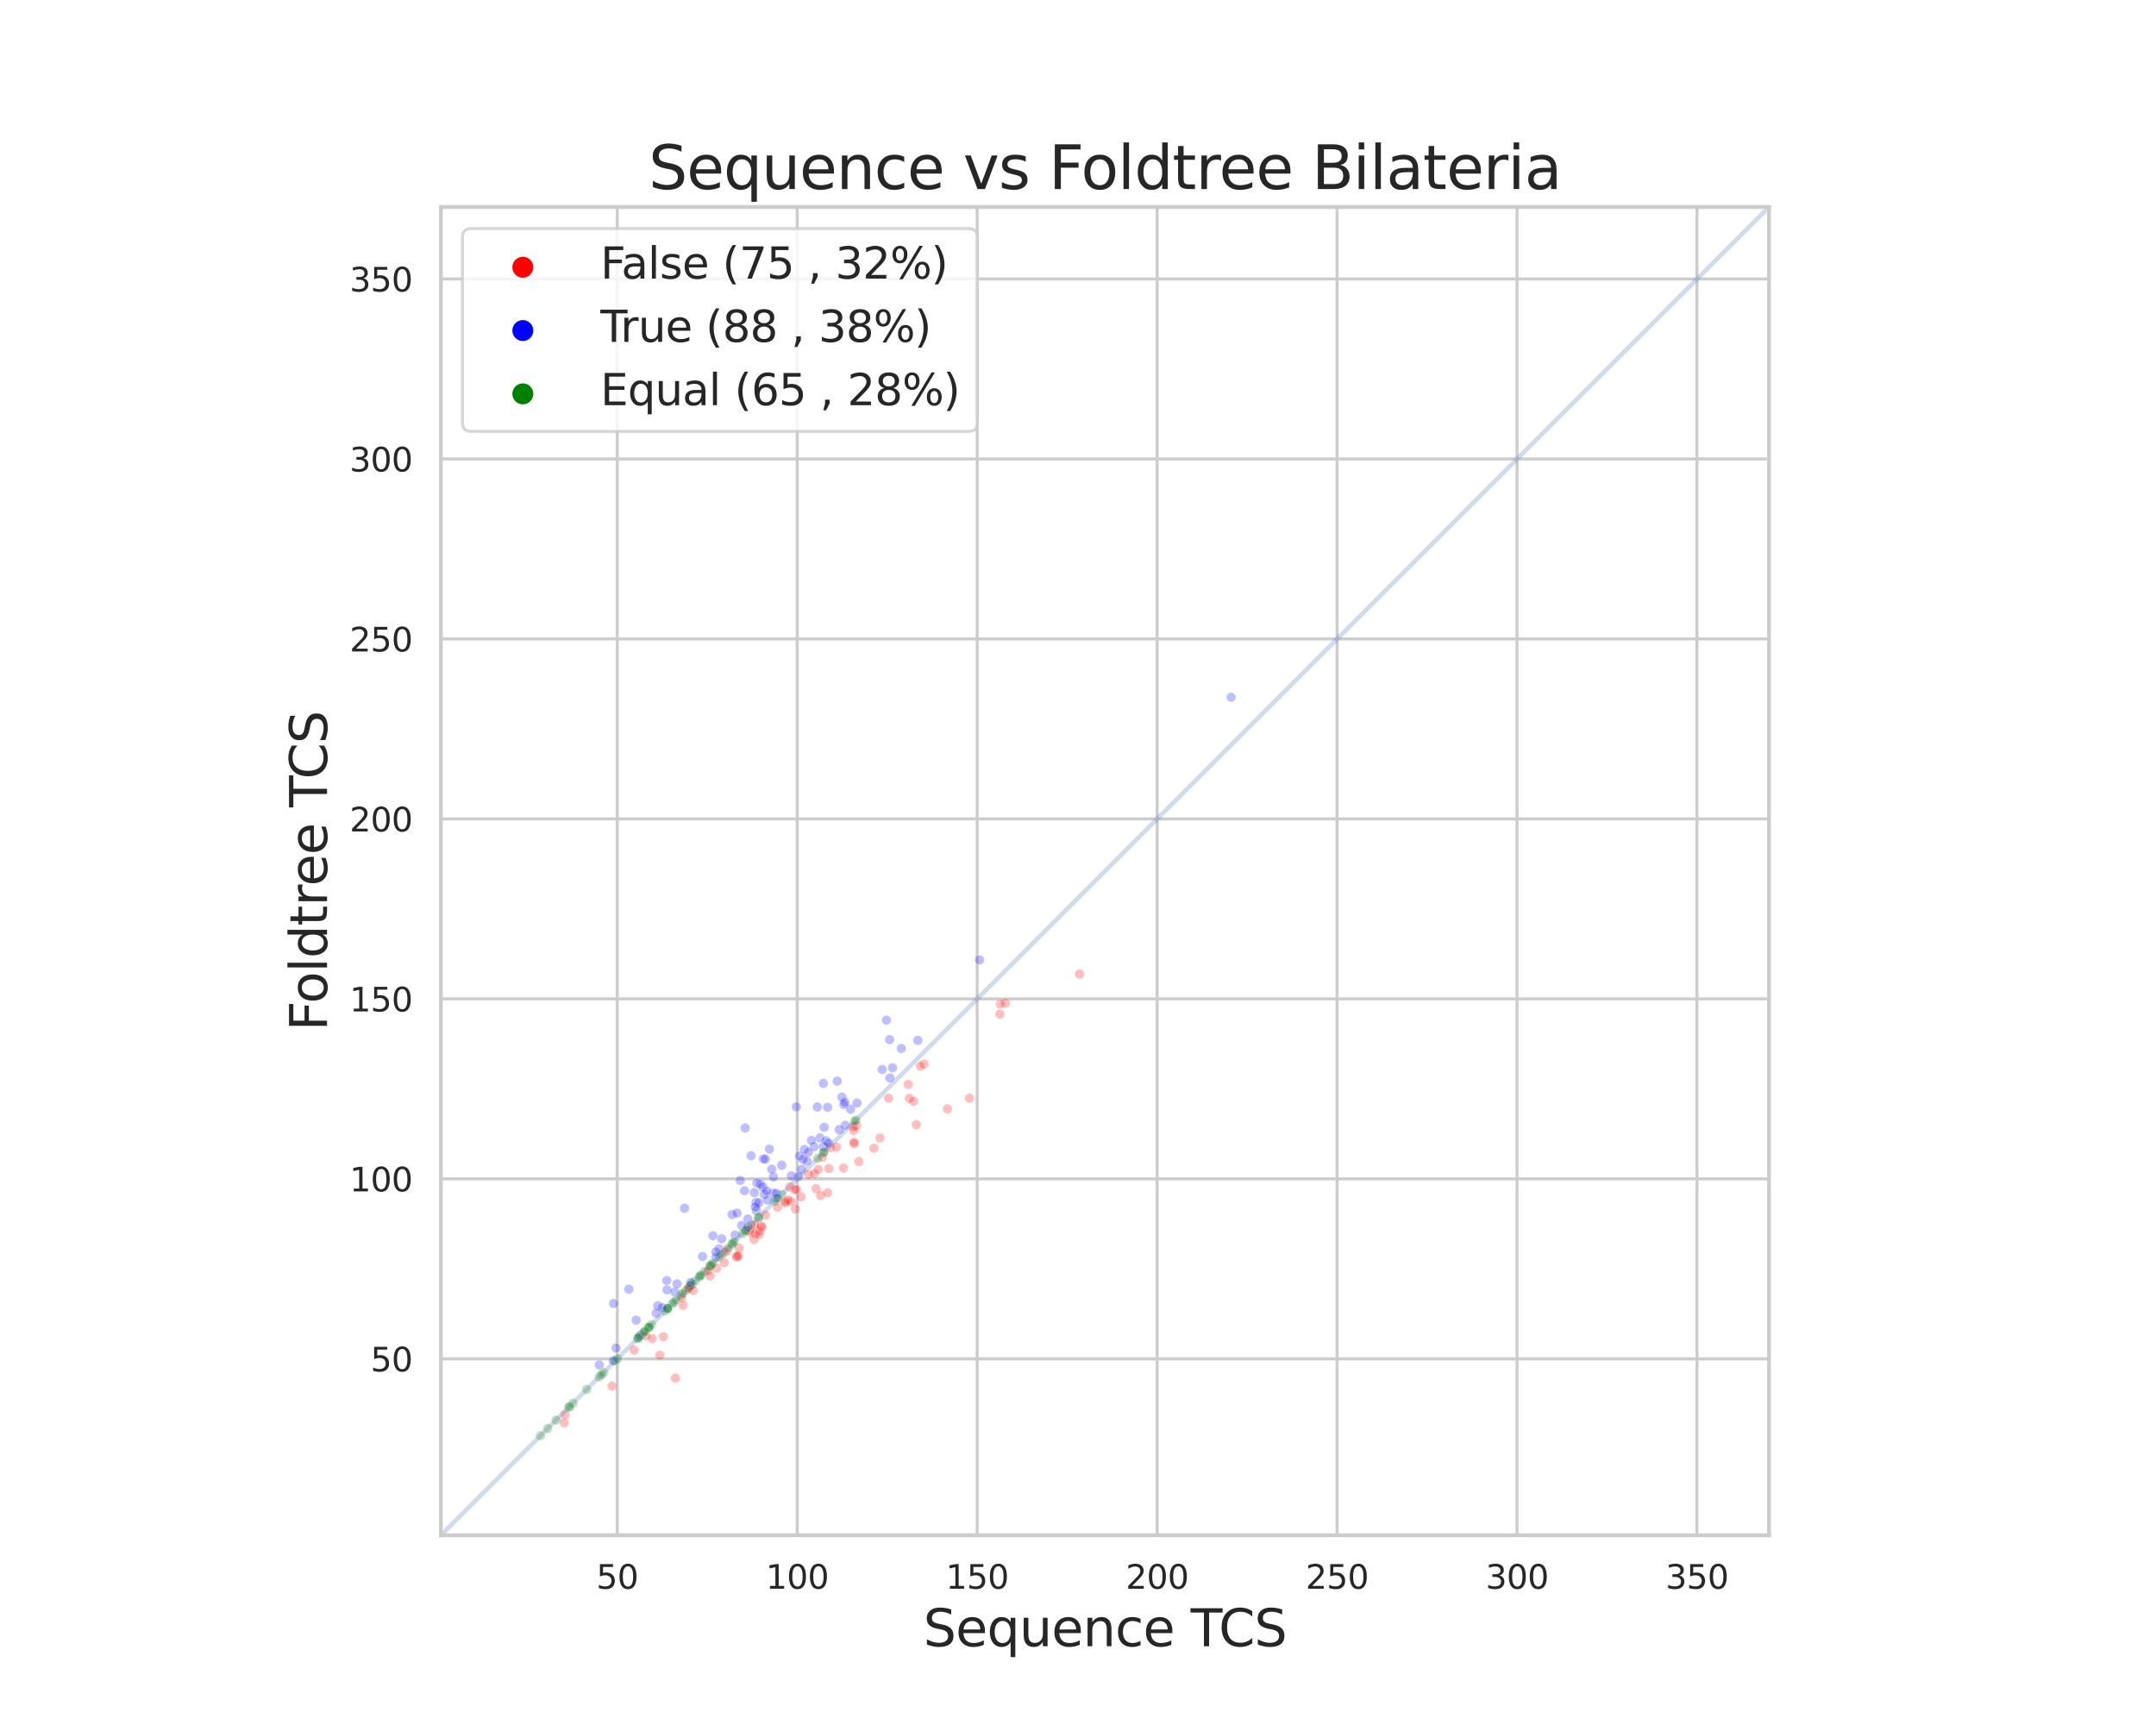 <?xml version="1.0" encoding="utf-8" standalone="no"?>
<!DOCTYPE svg PUBLIC "-//W3C//DTD SVG 1.1//EN"
  "http://www.w3.org/Graphics/SVG/1.1/DTD/svg11.dtd">
<svg xmlns:xlink="http://www.w3.org/1999/xlink" width="720pt" height="576pt" viewBox="0 0 720 576" xmlns="http://www.w3.org/2000/svg" version="1.1">
 <defs>
  <style type="text/css">*{stroke-linejoin: round; stroke-linecap: butt}</style>
 </defs>
 <g id="figure_1">
  <g id="patch_1">
   <path d="M 0 576 
L 720 576 
L 720 0 
L 0 0 
z
" style="fill: #ffffff"/>
  </g>
  <g id="axes_1">
   <g id="patch_2">
    <path d="M 147.24 512.64 
L 590.76 512.64 
L 590.76 69.12 
L 147.24 69.12 
z
" style="fill: #ffffff"/>
   </g>
   <g id="matplotlib.axis_1">
    <g id="xtick_1">
     <g id="line2d_1">
      <path d="M 206.136 512.64 
L 206.136 69.12 
" clip-path="url(#paf3d1179c9)" style="fill: none; stroke: #cccccc; stroke-linecap: round"/>
     </g>
     <g id="text_1">
      <!-- 50 -->
      <g style="fill: #262626" transform="translate(199.137 530.498) scale(0.11 -0.11)">
       <defs>
        <path id="DejaVuSans-35" d="M 691 4666 
L 3169 4666 
L 3169 4134 
L 1269 4134 
L 1269 2991 
Q 1406 3038 1543 3061 
Q 1681 3084 1819 3084 
Q 2600 3084 3056 2656 
Q 3513 2228 3513 1497 
Q 3513 744 3044 326 
Q 2575 -91 1722 -91 
Q 1428 -91 1123 -41 
Q 819 9 494 109 
L 494 744 
Q 775 591 1075 516 
Q 1375 441 1709 441 
Q 2250 441 2565 725 
Q 2881 1009 2881 1497 
Q 2881 1984 2565 2268 
Q 2250 2553 1709 2553 
Q 1456 2553 1204 2497 
Q 953 2441 691 2322 
L 691 4666 
z
" transform="scale(0.016)"/>
        <path id="DejaVuSans-30" d="M 2034 4250 
Q 1547 4250 1301 3770 
Q 1056 3291 1056 2328 
Q 1056 1369 1301 889 
Q 1547 409 2034 409 
Q 2525 409 2770 889 
Q 3016 1369 3016 2328 
Q 3016 3291 2770 3770 
Q 2525 4250 2034 4250 
z
M 2034 4750 
Q 2819 4750 3233 4129 
Q 3647 3509 3647 2328 
Q 3647 1150 3233 529 
Q 2819 -91 2034 -91 
Q 1250 -91 836 529 
Q 422 1150 422 2328 
Q 422 3509 836 4129 
Q 1250 4750 2034 4750 
z
" transform="scale(0.016)"/>
       </defs>
       <use xlink:href="#DejaVuSans-35"/>
       <use xlink:href="#DejaVuSans-30" x="63.623"/>
      </g>
     </g>
    </g>
    <g id="xtick_2">
     <g id="line2d_2">
      <path d="M 266.233 512.64 
L 266.233 69.12 
" clip-path="url(#paf3d1179c9)" style="fill: none; stroke: #cccccc; stroke-linecap: round"/>
     </g>
     <g id="text_2">
      <!-- 100 -->
      <g style="fill: #262626" transform="translate(255.735 530.498) scale(0.11 -0.11)">
       <defs>
        <path id="DejaVuSans-31" d="M 794 531 
L 1825 531 
L 1825 4091 
L 703 3866 
L 703 4441 
L 1819 4666 
L 2450 4666 
L 2450 531 
L 3481 531 
L 3481 0 
L 794 0 
L 794 531 
z
" transform="scale(0.016)"/>
       </defs>
       <use xlink:href="#DejaVuSans-31"/>
       <use xlink:href="#DejaVuSans-30" x="63.623"/>
       <use xlink:href="#DejaVuSans-30" x="127.246"/>
      </g>
     </g>
    </g>
    <g id="xtick_3">
     <g id="line2d_3">
      <path d="M 326.331 512.64 
L 326.331 69.12 
" clip-path="url(#paf3d1179c9)" style="fill: none; stroke: #cccccc; stroke-linecap: round"/>
     </g>
     <g id="text_3">
      <!-- 150 -->
      <g style="fill: #262626" transform="translate(315.833 530.498) scale(0.11 -0.11)">
       <use xlink:href="#DejaVuSans-31"/>
       <use xlink:href="#DejaVuSans-35" x="63.623"/>
       <use xlink:href="#DejaVuSans-30" x="127.246"/>
      </g>
     </g>
    </g>
    <g id="xtick_4">
     <g id="line2d_4">
      <path d="M 386.428 512.64 
L 386.428 69.12 
" clip-path="url(#paf3d1179c9)" style="fill: none; stroke: #cccccc; stroke-linecap: round"/>
     </g>
     <g id="text_4">
      <!-- 200 -->
      <g style="fill: #262626" transform="translate(375.93 530.498) scale(0.11 -0.11)">
       <defs>
        <path id="DejaVuSans-32" d="M 1228 531 
L 3431 531 
L 3431 0 
L 469 0 
L 469 531 
Q 828 903 1448 1529 
Q 2069 2156 2228 2338 
Q 2531 2678 2651 2914 
Q 2772 3150 2772 3378 
Q 2772 3750 2511 3984 
Q 2250 4219 1831 4219 
Q 1534 4219 1204 4116 
Q 875 4013 500 3803 
L 500 4441 
Q 881 4594 1212 4672 
Q 1544 4750 1819 4750 
Q 2544 4750 2975 4387 
Q 3406 4025 3406 3419 
Q 3406 3131 3298 2873 
Q 3191 2616 2906 2266 
Q 2828 2175 2409 1742 
Q 1991 1309 1228 531 
z
" transform="scale(0.016)"/>
       </defs>
       <use xlink:href="#DejaVuSans-32"/>
       <use xlink:href="#DejaVuSans-30" x="63.623"/>
       <use xlink:href="#DejaVuSans-30" x="127.246"/>
      </g>
     </g>
    </g>
    <g id="xtick_5">
     <g id="line2d_5">
      <path d="M 446.526 512.64 
L 446.526 69.12 
" clip-path="url(#paf3d1179c9)" style="fill: none; stroke: #cccccc; stroke-linecap: round"/>
     </g>
     <g id="text_5">
      <!-- 250 -->
      <g style="fill: #262626" transform="translate(436.028 530.498) scale(0.11 -0.11)">
       <use xlink:href="#DejaVuSans-32"/>
       <use xlink:href="#DejaVuSans-35" x="63.623"/>
       <use xlink:href="#DejaVuSans-30" x="127.246"/>
      </g>
     </g>
    </g>
    <g id="xtick_6">
     <g id="line2d_6">
      <path d="M 506.623 512.64 
L 506.623 69.12 
" clip-path="url(#paf3d1179c9)" style="fill: none; stroke: #cccccc; stroke-linecap: round"/>
     </g>
     <g id="text_6">
      <!-- 300 -->
      <g style="fill: #262626" transform="translate(496.125 530.498) scale(0.11 -0.11)">
       <defs>
        <path id="DejaVuSans-33" d="M 2597 2516 
Q 3050 2419 3304 2112 
Q 3559 1806 3559 1356 
Q 3559 666 3084 287 
Q 2609 -91 1734 -91 
Q 1441 -91 1130 -33 
Q 819 25 488 141 
L 488 750 
Q 750 597 1062 519 
Q 1375 441 1716 441 
Q 2309 441 2620 675 
Q 2931 909 2931 1356 
Q 2931 1769 2642 2001 
Q 2353 2234 1838 2234 
L 1294 2234 
L 1294 2753 
L 1863 2753 
Q 2328 2753 2575 2939 
Q 2822 3125 2822 3475 
Q 2822 3834 2567 4026 
Q 2313 4219 1838 4219 
Q 1578 4219 1281 4162 
Q 984 4106 628 3988 
L 628 4550 
Q 988 4650 1302 4700 
Q 1616 4750 1894 4750 
Q 2613 4750 3031 4423 
Q 3450 4097 3450 3541 
Q 3450 3153 3228 2886 
Q 3006 2619 2597 2516 
z
" transform="scale(0.016)"/>
       </defs>
       <use xlink:href="#DejaVuSans-33"/>
       <use xlink:href="#DejaVuSans-30" x="63.623"/>
       <use xlink:href="#DejaVuSans-30" x="127.246"/>
      </g>
     </g>
    </g>
    <g id="xtick_7">
     <g id="line2d_7">
      <path d="M 566.721 512.64 
L 566.721 69.12 
" clip-path="url(#paf3d1179c9)" style="fill: none; stroke: #cccccc; stroke-linecap: round"/>
     </g>
     <g id="text_7">
      <!-- 350 -->
      <g style="fill: #262626" transform="translate(556.223 530.498) scale(0.11 -0.11)">
       <use xlink:href="#DejaVuSans-33"/>
       <use xlink:href="#DejaVuSans-35" x="63.623"/>
       <use xlink:href="#DejaVuSans-30" x="127.246"/>
      </g>
     </g>
    </g>
    <g id="text_8">
     <!-- Sequence TCS -->
     <g style="fill: #262626" transform="translate(308.345 549.703) scale(0.17 -0.17)">
      <defs>
       <path id="DejaVuSans-53" d="M 3425 4513 
L 3425 3897 
Q 3066 4069 2747 4153 
Q 2428 4238 2131 4238 
Q 1616 4238 1336 4038 
Q 1056 3838 1056 3469 
Q 1056 3159 1242 3001 
Q 1428 2844 1947 2747 
L 2328 2669 
Q 3034 2534 3370 2195 
Q 3706 1856 3706 1288 
Q 3706 609 3251 259 
Q 2797 -91 1919 -91 
Q 1588 -91 1214 -16 
Q 841 59 441 206 
L 441 856 
Q 825 641 1194 531 
Q 1563 422 1919 422 
Q 2459 422 2753 634 
Q 3047 847 3047 1241 
Q 3047 1584 2836 1778 
Q 2625 1972 2144 2069 
L 1759 2144 
Q 1053 2284 737 2584 
Q 422 2884 422 3419 
Q 422 4038 858 4394 
Q 1294 4750 2059 4750 
Q 2388 4750 2728 4690 
Q 3069 4631 3425 4513 
z
" transform="scale(0.016)"/>
       <path id="DejaVuSans-65" d="M 3597 1894 
L 3597 1613 
L 953 1613 
Q 991 1019 1311 708 
Q 1631 397 2203 397 
Q 2534 397 2845 478 
Q 3156 559 3463 722 
L 3463 178 
Q 3153 47 2828 -22 
Q 2503 -91 2169 -91 
Q 1331 -91 842 396 
Q 353 884 353 1716 
Q 353 2575 817 3079 
Q 1281 3584 2069 3584 
Q 2775 3584 3186 3129 
Q 3597 2675 3597 1894 
z
M 3022 2063 
Q 3016 2534 2758 2815 
Q 2500 3097 2075 3097 
Q 1594 3097 1305 2825 
Q 1016 2553 972 2059 
L 3022 2063 
z
" transform="scale(0.016)"/>
       <path id="DejaVuSans-71" d="M 947 1747 
Q 947 1113 1208 752 
Q 1469 391 1925 391 
Q 2381 391 2643 752 
Q 2906 1113 2906 1747 
Q 2906 2381 2643 2742 
Q 2381 3103 1925 3103 
Q 1469 3103 1208 2742 
Q 947 2381 947 1747 
z
M 2906 525 
Q 2725 213 2448 61 
Q 2172 -91 1784 -91 
Q 1150 -91 751 415 
Q 353 922 353 1747 
Q 353 2572 751 3078 
Q 1150 3584 1784 3584 
Q 2172 3584 2448 3432 
Q 2725 3281 2906 2969 
L 2906 3500 
L 3481 3500 
L 3481 -1331 
L 2906 -1331 
L 2906 525 
z
" transform="scale(0.016)"/>
       <path id="DejaVuSans-75" d="M 544 1381 
L 544 3500 
L 1119 3500 
L 1119 1403 
Q 1119 906 1312 657 
Q 1506 409 1894 409 
Q 2359 409 2629 706 
Q 2900 1003 2900 1516 
L 2900 3500 
L 3475 3500 
L 3475 0 
L 2900 0 
L 2900 538 
Q 2691 219 2414 64 
Q 2138 -91 1772 -91 
Q 1169 -91 856 284 
Q 544 659 544 1381 
z
M 1991 3584 
L 1991 3584 
z
" transform="scale(0.016)"/>
       <path id="DejaVuSans-6e" d="M 3513 2113 
L 3513 0 
L 2938 0 
L 2938 2094 
Q 2938 2591 2744 2837 
Q 2550 3084 2163 3084 
Q 1697 3084 1428 2787 
Q 1159 2491 1159 1978 
L 1159 0 
L 581 0 
L 581 3500 
L 1159 3500 
L 1159 2956 
Q 1366 3272 1645 3428 
Q 1925 3584 2291 3584 
Q 2894 3584 3203 3211 
Q 3513 2838 3513 2113 
z
" transform="scale(0.016)"/>
       <path id="DejaVuSans-63" d="M 3122 3366 
L 3122 2828 
Q 2878 2963 2633 3030 
Q 2388 3097 2138 3097 
Q 1578 3097 1268 2742 
Q 959 2388 959 1747 
Q 959 1106 1268 751 
Q 1578 397 2138 397 
Q 2388 397 2633 464 
Q 2878 531 3122 666 
L 3122 134 
Q 2881 22 2623 -34 
Q 2366 -91 2075 -91 
Q 1284 -91 818 406 
Q 353 903 353 1747 
Q 353 2603 823 3093 
Q 1294 3584 2113 3584 
Q 2378 3584 2631 3529 
Q 2884 3475 3122 3366 
z
" transform="scale(0.016)"/>
       <path id="DejaVuSans-20" transform="scale(0.016)"/>
       <path id="DejaVuSans-54" d="M -19 4666 
L 3928 4666 
L 3928 4134 
L 2272 4134 
L 2272 0 
L 1638 0 
L 1638 4134 
L -19 4134 
L -19 4666 
z
" transform="scale(0.016)"/>
       <path id="DejaVuSans-43" d="M 4122 4306 
L 4122 3641 
Q 3803 3938 3442 4084 
Q 3081 4231 2675 4231 
Q 1875 4231 1450 3742 
Q 1025 3253 1025 2328 
Q 1025 1406 1450 917 
Q 1875 428 2675 428 
Q 3081 428 3442 575 
Q 3803 722 4122 1019 
L 4122 359 
Q 3791 134 3420 21 
Q 3050 -91 2638 -91 
Q 1578 -91 968 557 
Q 359 1206 359 2328 
Q 359 3453 968 4101 
Q 1578 4750 2638 4750 
Q 3056 4750 3426 4639 
Q 3797 4528 4122 4306 
z
" transform="scale(0.016)"/>
      </defs>
      <use xlink:href="#DejaVuSans-53"/>
      <use xlink:href="#DejaVuSans-65" x="63.477"/>
      <use xlink:href="#DejaVuSans-71" x="125"/>
      <use xlink:href="#DejaVuSans-75" x="188.477"/>
      <use xlink:href="#DejaVuSans-65" x="251.855"/>
      <use xlink:href="#DejaVuSans-6e" x="313.379"/>
      <use xlink:href="#DejaVuSans-63" x="376.758"/>
      <use xlink:href="#DejaVuSans-65" x="431.738"/>
      <use xlink:href="#DejaVuSans-20" x="493.262"/>
      <use xlink:href="#DejaVuSans-54" x="525.049"/>
      <use xlink:href="#DejaVuSans-43" x="580.258"/>
      <use xlink:href="#DejaVuSans-53" x="650.082"/>
     </g>
    </g>
   </g>
   <g id="matplotlib.axis_2">
    <g id="ytick_1">
     <g id="line2d_8">
      <path d="M 147.24 453.744 
L 590.76 453.744 
" clip-path="url(#paf3d1179c9)" style="fill: none; stroke: #cccccc; stroke-linecap: round"/>
     </g>
     <g id="text_9">
      <!-- 50 -->
      <g style="fill: #262626" transform="translate(123.743 457.924) scale(0.11 -0.11)">
       <use xlink:href="#DejaVuSans-35"/>
       <use xlink:href="#DejaVuSans-30" x="63.623"/>
      </g>
     </g>
    </g>
    <g id="ytick_2">
     <g id="line2d_9">
      <path d="M 147.24 393.647 
L 590.76 393.647 
" clip-path="url(#paf3d1179c9)" style="fill: none; stroke: #cccccc; stroke-linecap: round"/>
     </g>
     <g id="text_10">
      <!-- 100 -->
      <g style="fill: #262626" transform="translate(116.744 397.826) scale(0.11 -0.11)">
       <use xlink:href="#DejaVuSans-31"/>
       <use xlink:href="#DejaVuSans-30" x="63.623"/>
       <use xlink:href="#DejaVuSans-30" x="127.246"/>
      </g>
     </g>
    </g>
    <g id="ytick_3">
     <g id="line2d_10">
      <path d="M 147.24 333.549 
L 590.76 333.549 
" clip-path="url(#paf3d1179c9)" style="fill: none; stroke: #cccccc; stroke-linecap: round"/>
     </g>
     <g id="text_11">
      <!-- 150 -->
      <g style="fill: #262626" transform="translate(116.744 337.728) scale(0.11 -0.11)">
       <use xlink:href="#DejaVuSans-31"/>
       <use xlink:href="#DejaVuSans-35" x="63.623"/>
       <use xlink:href="#DejaVuSans-30" x="127.246"/>
      </g>
     </g>
    </g>
    <g id="ytick_4">
     <g id="line2d_11">
      <path d="M 147.24 273.452 
L 590.76 273.452 
" clip-path="url(#paf3d1179c9)" style="fill: none; stroke: #cccccc; stroke-linecap: round"/>
     </g>
     <g id="text_12">
      <!-- 200 -->
      <g style="fill: #262626" transform="translate(116.744 277.631) scale(0.11 -0.11)">
       <use xlink:href="#DejaVuSans-32"/>
       <use xlink:href="#DejaVuSans-30" x="63.623"/>
       <use xlink:href="#DejaVuSans-30" x="127.246"/>
      </g>
     </g>
    </g>
    <g id="ytick_5">
     <g id="line2d_12">
      <path d="M 147.24 213.354 
L 590.76 213.354 
" clip-path="url(#paf3d1179c9)" style="fill: none; stroke: #cccccc; stroke-linecap: round"/>
     </g>
     <g id="text_13">
      <!-- 250 -->
      <g style="fill: #262626" transform="translate(116.744 217.533) scale(0.11 -0.11)">
       <use xlink:href="#DejaVuSans-32"/>
       <use xlink:href="#DejaVuSans-35" x="63.623"/>
       <use xlink:href="#DejaVuSans-30" x="127.246"/>
      </g>
     </g>
    </g>
    <g id="ytick_6">
     <g id="line2d_13">
      <path d="M 147.24 153.257 
L 590.76 153.257 
" clip-path="url(#paf3d1179c9)" style="fill: none; stroke: #cccccc; stroke-linecap: round"/>
     </g>
     <g id="text_14">
      <!-- 300 -->
      <g style="fill: #262626" transform="translate(116.744 157.436) scale(0.11 -0.11)">
       <use xlink:href="#DejaVuSans-33"/>
       <use xlink:href="#DejaVuSans-30" x="63.623"/>
       <use xlink:href="#DejaVuSans-30" x="127.246"/>
      </g>
     </g>
    </g>
    <g id="ytick_7">
     <g id="line2d_14">
      <path d="M 147.24 93.159 
L 590.76 93.159 
" clip-path="url(#paf3d1179c9)" style="fill: none; stroke: #cccccc; stroke-linecap: round"/>
     </g>
     <g id="text_15">
      <!-- 350 -->
      <g style="fill: #262626" transform="translate(116.744 97.338) scale(0.11 -0.11)">
       <use xlink:href="#DejaVuSans-33"/>
       <use xlink:href="#DejaVuSans-35" x="63.623"/>
       <use xlink:href="#DejaVuSans-30" x="127.246"/>
      </g>
     </g>
    </g>
    <g id="text_16">
     <!-- Foldtree TCS -->
     <g style="fill: #262626" transform="translate(109.208 344.24) rotate(-90) scale(0.17 -0.17)">
      <defs>
       <path id="DejaVuSans-46" d="M 628 4666 
L 3309 4666 
L 3309 4134 
L 1259 4134 
L 1259 2759 
L 3109 2759 
L 3109 2228 
L 1259 2228 
L 1259 0 
L 628 0 
L 628 4666 
z
" transform="scale(0.016)"/>
       <path id="DejaVuSans-6f" d="M 1959 3097 
Q 1497 3097 1228 2736 
Q 959 2375 959 1747 
Q 959 1119 1226 758 
Q 1494 397 1959 397 
Q 2419 397 2687 759 
Q 2956 1122 2956 1747 
Q 2956 2369 2687 2733 
Q 2419 3097 1959 3097 
z
M 1959 3584 
Q 2709 3584 3137 3096 
Q 3566 2609 3566 1747 
Q 3566 888 3137 398 
Q 2709 -91 1959 -91 
Q 1206 -91 779 398 
Q 353 888 353 1747 
Q 353 2609 779 3096 
Q 1206 3584 1959 3584 
z
" transform="scale(0.016)"/>
       <path id="DejaVuSans-6c" d="M 603 4863 
L 1178 4863 
L 1178 0 
L 603 0 
L 603 4863 
z
" transform="scale(0.016)"/>
       <path id="DejaVuSans-64" d="M 2906 2969 
L 2906 4863 
L 3481 4863 
L 3481 0 
L 2906 0 
L 2906 525 
Q 2725 213 2448 61 
Q 2172 -91 1784 -91 
Q 1150 -91 751 415 
Q 353 922 353 1747 
Q 353 2572 751 3078 
Q 1150 3584 1784 3584 
Q 2172 3584 2448 3432 
Q 2725 3281 2906 2969 
z
M 947 1747 
Q 947 1113 1208 752 
Q 1469 391 1925 391 
Q 2381 391 2643 752 
Q 2906 1113 2906 1747 
Q 2906 2381 2643 2742 
Q 2381 3103 1925 3103 
Q 1469 3103 1208 2742 
Q 947 2381 947 1747 
z
" transform="scale(0.016)"/>
       <path id="DejaVuSans-74" d="M 1172 4494 
L 1172 3500 
L 2356 3500 
L 2356 3053 
L 1172 3053 
L 1172 1153 
Q 1172 725 1289 603 
Q 1406 481 1766 481 
L 2356 481 
L 2356 0 
L 1766 0 
Q 1100 0 847 248 
Q 594 497 594 1153 
L 594 3053 
L 172 3053 
L 172 3500 
L 594 3500 
L 594 4494 
L 1172 4494 
z
" transform="scale(0.016)"/>
       <path id="DejaVuSans-72" d="M 2631 2963 
Q 2534 3019 2420 3045 
Q 2306 3072 2169 3072 
Q 1681 3072 1420 2755 
Q 1159 2438 1159 1844 
L 1159 0 
L 581 0 
L 581 3500 
L 1159 3500 
L 1159 2956 
Q 1341 3275 1631 3429 
Q 1922 3584 2338 3584 
Q 2397 3584 2469 3576 
Q 2541 3569 2628 3553 
L 2631 2963 
z
" transform="scale(0.016)"/>
      </defs>
      <use xlink:href="#DejaVuSans-46"/>
      <use xlink:href="#DejaVuSans-6f" x="53.895"/>
      <use xlink:href="#DejaVuSans-6c" x="115.076"/>
      <use xlink:href="#DejaVuSans-64" x="142.859"/>
      <use xlink:href="#DejaVuSans-74" x="206.336"/>
      <use xlink:href="#DejaVuSans-72" x="245.545"/>
      <use xlink:href="#DejaVuSans-65" x="284.408"/>
      <use xlink:href="#DejaVuSans-65" x="345.932"/>
      <use xlink:href="#DejaVuSans-20" x="407.455"/>
      <use xlink:href="#DejaVuSans-54" x="439.242"/>
      <use xlink:href="#DejaVuSans-43" x="494.451"/>
      <use xlink:href="#DejaVuSans-53" x="564.275"/>
     </g>
    </g>
   </g>
   <g id="PathCollection_1">
    <defs>
     <path id="C0_0_4d41e8b22e" d="M 0 1.581 
C 0.419 1.581 0.822 1.415 1.118 1.118 
C 1.415 0.822 1.581 0.419 1.581 -0 
C 1.581 -0.419 1.415 -0.822 1.118 -1.118 
C 0.822 -1.415 0.419 -1.581 0 -1.581 
C -0.419 -1.581 -0.822 -1.415 -1.118 -1.118 
C -1.415 -0.822 -1.581 -0.419 -1.581 0 
C -1.581 0.419 -1.415 0.822 -1.118 1.118 
C -0.822 1.415 -0.419 1.581 0 1.581 
z
"/>
    </defs>
    <g clip-path="url(#paf3d1179c9)">
     <use xlink:href="#C0_0_4d41e8b22e" x="262.327" y="401.159" style="fill: #ff0000; fill-opacity: 0.25; stroke: #ffffff; stroke-opacity: 0.25; stroke-width: 0.253"/>
    </g>
    <g clip-path="url(#paf3d1179c9)">
     <use xlink:href="#C0_0_4d41e8b22e" x="308.579" y="355.323" style="fill: #ff0000; fill-opacity: 0.25; stroke: #ffffff; stroke-opacity: 0.25; stroke-width: 0.253"/>
    </g>
    <g clip-path="url(#paf3d1179c9)">
     <use xlink:href="#C0_0_4d41e8b22e" x="252.465" y="401.514" style="fill: #0000ff; fill-opacity: 0.25; stroke: #ffffff; stroke-opacity: 0.25; stroke-width: 0.253"/>
    </g>
    <g clip-path="url(#paf3d1179c9)">
     <use xlink:href="#C0_0_4d41e8b22e" x="274.947" y="384.933" style="fill: #008000; fill-opacity: 0.25; stroke: #ffffff; stroke-opacity: 0.25; stroke-width: 0.253"/>
    </g>
    <g clip-path="url(#paf3d1179c9)">
     <use xlink:href="#C0_0_4d41e8b22e" x="296.033" y="340.637" style="fill: #0000ff; fill-opacity: 0.25; stroke: #ffffff; stroke-opacity: 0.25; stroke-width: 0.253"/>
    </g>
    <g clip-path="url(#paf3d1179c9)">
     <use xlink:href="#C0_0_4d41e8b22e" x="242.85" y="417.577" style="fill: #ff0000; fill-opacity: 0.25; stroke: #ffffff; stroke-opacity: 0.25; stroke-width: 0.253"/>
    </g>
    <g clip-path="url(#paf3d1179c9)">
     <use xlink:href="#C0_0_4d41e8b22e" x="245.472" y="412.441" style="fill: #0000ff; fill-opacity: 0.25; stroke: #ffffff; stroke-opacity: 0.25; stroke-width: 0.253"/>
    </g>
    <g clip-path="url(#paf3d1179c9)">
     <use xlink:href="#C0_0_4d41e8b22e" x="244.464" y="415.416" style="fill: #008000; fill-opacity: 0.25; stroke: #ffffff; stroke-opacity: 0.25; stroke-width: 0.253"/>
    </g>
    <g clip-path="url(#paf3d1179c9)">
     <use xlink:href="#C0_0_4d41e8b22e" x="277.371" y="383.23" style="fill: #ff0000; fill-opacity: 0.25; stroke: #ffffff; stroke-opacity: 0.25; stroke-width: 0.253"/>
    </g>
    <g clip-path="url(#paf3d1179c9)">
     <use xlink:href="#C0_0_4d41e8b22e" x="251.919" y="398.236" style="fill: #0000ff; fill-opacity: 0.25; stroke: #ffffff; stroke-opacity: 0.25; stroke-width: 0.253"/>
    </g>
    <g clip-path="url(#paf3d1179c9)">
     <use xlink:href="#C0_0_4d41e8b22e" x="274.99" y="382.915" style="fill: #0000ff; fill-opacity: 0.25; stroke: #ffffff; stroke-opacity: 0.25; stroke-width: 0.253"/>
    </g>
    <g clip-path="url(#paf3d1179c9)">
     <use xlink:href="#C0_0_4d41e8b22e" x="246.852" y="416.784" style="fill: #ff0000; fill-opacity: 0.25; stroke: #ffffff; stroke-opacity: 0.25; stroke-width: 0.253"/>
    </g>
    <g clip-path="url(#paf3d1179c9)">
     <use xlink:href="#C0_0_4d41e8b22e" x="237.186" y="422.694" style="fill: #008000; fill-opacity: 0.25; stroke: #ffffff; stroke-opacity: 0.25; stroke-width: 0.253"/>
    </g>
    <g clip-path="url(#paf3d1179c9)">
     <use xlink:href="#C0_0_4d41e8b22e" x="252.754" y="395.02" style="fill: #0000ff; fill-opacity: 0.25; stroke: #ffffff; stroke-opacity: 0.25; stroke-width: 0.253"/>
    </g>
    <g clip-path="url(#paf3d1179c9)">
     <use xlink:href="#C0_0_4d41e8b22e" x="244.489" y="405.557" style="fill: #0000ff; fill-opacity: 0.25; stroke: #ffffff; stroke-opacity: 0.25; stroke-width: 0.253"/>
    </g>
    <g clip-path="url(#paf3d1179c9)">
     <use xlink:href="#C0_0_4d41e8b22e" x="234.617" y="419.567" style="fill: #0000ff; fill-opacity: 0.25; stroke: #ffffff; stroke-opacity: 0.25; stroke-width: 0.253"/>
    </g>
    <g clip-path="url(#paf3d1179c9)">
     <use xlink:href="#C0_0_4d41e8b22e" x="411.122" y="232.834" style="fill: #0000ff; fill-opacity: 0.25; stroke: #ffffff; stroke-opacity: 0.25; stroke-width: 0.253"/>
    </g>
    <g clip-path="url(#paf3d1179c9)">
     <use xlink:href="#C0_0_4d41e8b22e" x="233.981" y="425.899" style="fill: #008000; fill-opacity: 0.25; stroke: #ffffff; stroke-opacity: 0.25; stroke-width: 0.253"/>
    </g>
    <g clip-path="url(#paf3d1179c9)">
     <use xlink:href="#C0_0_4d41e8b22e" x="273.82" y="379.975" style="fill: #0000ff; fill-opacity: 0.25; stroke: #ffffff; stroke-opacity: 0.25; stroke-width: 0.253"/>
    </g>
    <g clip-path="url(#paf3d1179c9)">
     <use xlink:href="#C0_0_4d41e8b22e" x="272.523" y="396.932" style="fill: #ff0000; fill-opacity: 0.25; stroke: #ffffff; stroke-opacity: 0.25; stroke-width: 0.253"/>
    </g>
    <g clip-path="url(#paf3d1179c9)">
     <use xlink:href="#C0_0_4d41e8b22e" x="252.611" y="404.264" style="fill: #0000ff; fill-opacity: 0.25; stroke: #ffffff; stroke-opacity: 0.25; stroke-width: 0.253"/>
    </g>
    <g clip-path="url(#paf3d1179c9)">
     <use xlink:href="#C0_0_4d41e8b22e" x="261.025" y="398.855" style="fill: #008000; fill-opacity: 0.25; stroke: #ffffff; stroke-opacity: 0.25; stroke-width: 0.253"/>
    </g>
    <g clip-path="url(#paf3d1179c9)">
     <use xlink:href="#C0_0_4d41e8b22e" x="265.632" y="403.713" style="fill: #ff0000; fill-opacity: 0.25; stroke: #ffffff; stroke-opacity: 0.25; stroke-width: 0.253"/>
    </g>
    <g clip-path="url(#paf3d1179c9)">
     <use xlink:href="#C0_0_4d41e8b22e" x="271.867" y="382.904" style="fill: #0000ff; fill-opacity: 0.25; stroke: #ffffff; stroke-opacity: 0.25; stroke-width: 0.253"/>
    </g>
    <g clip-path="url(#paf3d1179c9)">
     <use xlink:href="#C0_0_4d41e8b22e" x="230.575" y="429.305" style="fill: #008000; fill-opacity: 0.25; stroke: #ffffff; stroke-opacity: 0.25; stroke-width: 0.253"/>
    </g>
    <g clip-path="url(#paf3d1179c9)">
     <use xlink:href="#C0_0_4d41e8b22e" x="258.22" y="398.388" style="fill: #0000ff; fill-opacity: 0.25; stroke: #ffffff; stroke-opacity: 0.25; stroke-width: 0.253"/>
    </g>
    <g clip-path="url(#paf3d1179c9)">
     <use xlink:href="#C0_0_4d41e8b22e" x="274.958" y="361.773" style="fill: #0000ff; fill-opacity: 0.25; stroke: #ffffff; stroke-opacity: 0.25; stroke-width: 0.253"/>
    </g>
    <g clip-path="url(#paf3d1179c9)">
     <use xlink:href="#C0_0_4d41e8b22e" x="235.326" y="424.554" style="fill: #008000; fill-opacity: 0.25; stroke: #ffffff; stroke-opacity: 0.25; stroke-width: 0.253"/>
    </g>
    <g clip-path="url(#paf3d1179c9)">
     <use xlink:href="#C0_0_4d41e8b22e" x="247.67" y="409.205" style="fill: #0000ff; fill-opacity: 0.25; stroke: #ffffff; stroke-opacity: 0.25; stroke-width: 0.253"/>
    </g>
    <g clip-path="url(#paf3d1179c9)">
     <use xlink:href="#C0_0_4d41e8b22e" x="301.001" y="350.109" style="fill: #0000ff; fill-opacity: 0.25; stroke: #ffffff; stroke-opacity: 0.25; stroke-width: 0.253"/>
    </g>
    <g clip-path="url(#paf3d1179c9)">
     <use xlink:href="#C0_0_4d41e8b22e" x="200.126" y="455.778" style="fill: #0000ff; fill-opacity: 0.25; stroke: #ffffff; stroke-opacity: 0.25; stroke-width: 0.253"/>
    </g>
    <g clip-path="url(#paf3d1179c9)">
     <use xlink:href="#C0_0_4d41e8b22e" x="258.282" y="393" style="fill: #0000ff; fill-opacity: 0.25; stroke: #ffffff; stroke-opacity: 0.25; stroke-width: 0.253"/>
    </g>
    <g clip-path="url(#paf3d1179c9)">
     <use xlink:href="#C0_0_4d41e8b22e" x="237.026" y="422.854" style="fill: #008000; fill-opacity: 0.25; stroke: #ffffff; stroke-opacity: 0.25; stroke-width: 0.253"/>
    </g>
    <g clip-path="url(#paf3d1179c9)">
     <use xlink:href="#C0_0_4d41e8b22e" x="264.292" y="392.63" style="fill: #0000ff; fill-opacity: 0.25; stroke: #ffffff; stroke-opacity: 0.25; stroke-width: 0.253"/>
    </g>
    <g clip-path="url(#paf3d1179c9)">
     <use xlink:href="#C0_0_4d41e8b22e" x="333.932" y="338.649" style="fill: #ff0000; fill-opacity: 0.25; stroke: #ffffff; stroke-opacity: 0.25; stroke-width: 0.253"/>
    </g>
    <g clip-path="url(#paf3d1179c9)">
     <use xlink:href="#C0_0_4d41e8b22e" x="212.947" y="446.933" style="fill: #008000; fill-opacity: 0.25; stroke: #ffffff; stroke-opacity: 0.25; stroke-width: 0.253"/>
    </g>
    <g clip-path="url(#paf3d1179c9)">
     <use xlink:href="#C0_0_4d41e8b22e" x="200.126" y="459.754" style="fill: #008000; fill-opacity: 0.25; stroke: #ffffff; stroke-opacity: 0.25; stroke-width: 0.253"/>
    </g>
    <g clip-path="url(#paf3d1179c9)">
     <use xlink:href="#C0_0_4d41e8b22e" x="253.886" y="395.395" style="fill: #0000ff; fill-opacity: 0.25; stroke: #ffffff; stroke-opacity: 0.25; stroke-width: 0.253"/>
    </g>
    <g clip-path="url(#paf3d1179c9)">
     <use xlink:href="#C0_0_4d41e8b22e" x="229.934" y="429.946" style="fill: #008000; fill-opacity: 0.25; stroke: #ffffff; stroke-opacity: 0.25; stroke-width: 0.253"/>
    </g>
    <g clip-path="url(#paf3d1179c9)">
     <use xlink:href="#C0_0_4d41e8b22e" x="272.939" y="369.639" style="fill: #0000ff; fill-opacity: 0.25; stroke: #ffffff; stroke-opacity: 0.25; stroke-width: 0.253"/>
    </g>
    <g clip-path="url(#paf3d1179c9)">
     <use xlink:href="#C0_0_4d41e8b22e" x="267.006" y="386.006" style="fill: #0000ff; fill-opacity: 0.25; stroke: #ffffff; stroke-opacity: 0.25; stroke-width: 0.253"/>
    </g>
    <g clip-path="url(#paf3d1179c9)">
     <use xlink:href="#C0_0_4d41e8b22e" x="227.37" y="432.51" style="fill: #008000; fill-opacity: 0.25; stroke: #ffffff; stroke-opacity: 0.25; stroke-width: 0.253"/>
    </g>
    <g clip-path="url(#paf3d1179c9)">
     <use xlink:href="#C0_0_4d41e8b22e" x="270.989" y="380.791" style="fill: #0000ff; fill-opacity: 0.25; stroke: #ffffff; stroke-opacity: 0.25; stroke-width: 0.253"/>
    </g>
    <g clip-path="url(#paf3d1179c9)">
     <use xlink:href="#C0_0_4d41e8b22e" x="241.927" y="418.22" style="fill: #ff0000; fill-opacity: 0.25; stroke: #ffffff; stroke-opacity: 0.25; stroke-width: 0.253"/>
    </g>
    <g clip-path="url(#paf3d1179c9)">
     <use xlink:href="#C0_0_4d41e8b22e" x="185.702" y="474.178" style="fill: #008000; fill-opacity: 0.25; stroke: #ffffff; stroke-opacity: 0.25; stroke-width: 0.253"/>
    </g>
    <g clip-path="url(#paf3d1179c9)">
     <use xlink:href="#C0_0_4d41e8b22e" x="254.714" y="396.351" style="fill: #0000ff; fill-opacity: 0.25; stroke: #ffffff; stroke-opacity: 0.25; stroke-width: 0.253"/>
    </g>
    <g clip-path="url(#paf3d1179c9)">
     <use xlink:href="#C0_0_4d41e8b22e" x="306.525" y="347.398" style="fill: #0000ff; fill-opacity: 0.25; stroke: #ffffff; stroke-opacity: 0.25; stroke-width: 0.253"/>
    </g>
    <g clip-path="url(#paf3d1179c9)">
     <use xlink:href="#C0_0_4d41e8b22e" x="240.134" y="416.999" style="fill: #0000ff; fill-opacity: 0.25; stroke: #ffffff; stroke-opacity: 0.25; stroke-width: 0.253"/>
    </g>
    <g clip-path="url(#paf3d1179c9)">
     <use xlink:href="#C0_0_4d41e8b22e" x="284.031" y="370.394" style="fill: #0000ff; fill-opacity: 0.25; stroke: #ffffff; stroke-opacity: 0.25; stroke-width: 0.253"/>
    </g>
    <g clip-path="url(#paf3d1179c9)">
     <use xlink:href="#C0_0_4d41e8b22e" x="297.099" y="347.131" style="fill: #0000ff; fill-opacity: 0.25; stroke: #ffffff; stroke-opacity: 0.25; stroke-width: 0.253"/>
    </g>
    <g clip-path="url(#paf3d1179c9)">
     <use xlink:href="#C0_0_4d41e8b22e" x="224.508" y="435.372" style="fill: #008000; fill-opacity: 0.25; stroke: #ffffff; stroke-opacity: 0.25; stroke-width: 0.253"/>
    </g>
    <g clip-path="url(#paf3d1179c9)">
     <use xlink:href="#C0_0_4d41e8b22e" x="244.598" y="415.282" style="fill: #008000; fill-opacity: 0.25; stroke: #ffffff; stroke-opacity: 0.25; stroke-width: 0.253"/>
    </g>
    <g clip-path="url(#paf3d1179c9)">
     <use xlink:href="#C0_0_4d41e8b22e" x="220.359" y="452.542" style="fill: #ff0000; fill-opacity: 0.25; stroke: #ffffff; stroke-opacity: 0.25; stroke-width: 0.253"/>
    </g>
    <g clip-path="url(#paf3d1179c9)">
     <use xlink:href="#C0_0_4d41e8b22e" x="205.414" y="454.466" style="fill: #008000; fill-opacity: 0.25; stroke: #ffffff; stroke-opacity: 0.25; stroke-width: 0.253"/>
    </g>
    <g clip-path="url(#paf3d1179c9)">
     <use xlink:href="#C0_0_4d41e8b22e" x="222.963" y="436.917" style="fill: #008000; fill-opacity: 0.25; stroke: #ffffff; stroke-opacity: 0.25; stroke-width: 0.253"/>
    </g>
    <g clip-path="url(#paf3d1179c9)">
     <use xlink:href="#C0_0_4d41e8b22e" x="259.247" y="400.182" style="fill: #0000ff; fill-opacity: 0.25; stroke: #ffffff; stroke-opacity: 0.25; stroke-width: 0.253"/>
    </g>
    <g clip-path="url(#paf3d1179c9)">
     <use xlink:href="#C0_0_4d41e8b22e" x="222.763" y="430.707" style="fill: #0000ff; fill-opacity: 0.25; stroke: #ffffff; stroke-opacity: 0.25; stroke-width: 0.253"/>
    </g>
    <g clip-path="url(#paf3d1179c9)">
     <use xlink:href="#C0_0_4d41e8b22e" x="335.728" y="334.97" style="fill: #ff0000; fill-opacity: 0.25; stroke: #ffffff; stroke-opacity: 0.25; stroke-width: 0.253"/>
    </g>
    <g clip-path="url(#paf3d1179c9)">
     <use xlink:href="#C0_0_4d41e8b22e" x="293.878" y="379.963" style="fill: #ff0000; fill-opacity: 0.25; stroke: #ffffff; stroke-opacity: 0.25; stroke-width: 0.253"/>
    </g>
    <g clip-path="url(#paf3d1179c9)">
     <use xlink:href="#C0_0_4d41e8b22e" x="264.205" y="401.234" style="fill: #ff0000; fill-opacity: 0.25; stroke: #ffffff; stroke-opacity: 0.25; stroke-width: 0.253"/>
    </g>
    <g clip-path="url(#paf3d1179c9)">
     <use xlink:href="#C0_0_4d41e8b22e" x="188.707" y="472.375" style="fill: #ff0000; fill-opacity: 0.25; stroke: #ffffff; stroke-opacity: 0.25; stroke-width: 0.253"/>
    </g>
    <g clip-path="url(#paf3d1179c9)">
     <use xlink:href="#C0_0_4d41e8b22e" x="270.079" y="392.204" style="fill: #ff0000; fill-opacity: 0.25; stroke: #ffffff; stroke-opacity: 0.25; stroke-width: 0.253"/>
    </g>
    <g clip-path="url(#paf3d1179c9)">
     <use xlink:href="#C0_0_4d41e8b22e" x="225.023" y="434.857" style="fill: #008000; fill-opacity: 0.25; stroke: #ffffff; stroke-opacity: 0.25; stroke-width: 0.253"/>
    </g>
    <g clip-path="url(#paf3d1179c9)">
     <use xlink:href="#C0_0_4d41e8b22e" x="237.119" y="426.1" style="fill: #ff0000; fill-opacity: 0.25; stroke: #ffffff; stroke-opacity: 0.25; stroke-width: 0.253"/>
    </g>
    <g clip-path="url(#paf3d1179c9)">
     <use xlink:href="#C0_0_4d41e8b22e" x="239.309" y="423.455" style="fill: #ff0000; fill-opacity: 0.25; stroke: #ffffff; stroke-opacity: 0.25; stroke-width: 0.253"/>
    </g>
    <g clip-path="url(#paf3d1179c9)">
     <use xlink:href="#C0_0_4d41e8b22e" x="250.184" y="410.828" style="fill: #ff0000; fill-opacity: 0.25; stroke: #ffffff; stroke-opacity: 0.25; stroke-width: 0.253"/>
    </g>
    <g clip-path="url(#paf3d1179c9)">
     <use xlink:href="#C0_0_4d41e8b22e" x="255.265" y="398.83" style="fill: #0000ff; fill-opacity: 0.25; stroke: #ffffff; stroke-opacity: 0.25; stroke-width: 0.253"/>
    </g>
    <g clip-path="url(#paf3d1179c9)">
     <use xlink:href="#C0_0_4d41e8b22e" x="246.134" y="405.065" style="fill: #0000ff; fill-opacity: 0.25; stroke: #ffffff; stroke-opacity: 0.25; stroke-width: 0.253"/>
    </g>
    <g clip-path="url(#paf3d1179c9)">
     <use xlink:href="#C0_0_4d41e8b22e" x="249.139" y="410.741" style="fill: #008000; fill-opacity: 0.25; stroke: #ffffff; stroke-opacity: 0.25; stroke-width: 0.253"/>
    </g>
    <g clip-path="url(#paf3d1179c9)">
     <use xlink:href="#C0_0_4d41e8b22e" x="254.915" y="386.986" style="fill: #0000ff; fill-opacity: 0.25; stroke: #ffffff; stroke-opacity: 0.25; stroke-width: 0.253"/>
    </g>
    <g clip-path="url(#paf3d1179c9)">
     <use xlink:href="#C0_0_4d41e8b22e" x="231.136" y="428.744" style="fill: #008000; fill-opacity: 0.25; stroke: #ffffff; stroke-opacity: 0.25; stroke-width: 0.253"/>
    </g>
    <g clip-path="url(#paf3d1179c9)">
     <use xlink:href="#C0_0_4d41e8b22e" x="255.616" y="405.767" style="fill: #ff0000; fill-opacity: 0.25; stroke: #ffffff; stroke-opacity: 0.25; stroke-width: 0.253"/>
    </g>
    <g clip-path="url(#paf3d1179c9)">
     <use xlink:href="#C0_0_4d41e8b22e" x="250.508" y="411.476" style="fill: #ff0000; fill-opacity: 0.25; stroke: #ffffff; stroke-opacity: 0.25; stroke-width: 0.253"/>
    </g>
    <g clip-path="url(#paf3d1179c9)">
     <use xlink:href="#C0_0_4d41e8b22e" x="297.163" y="359.952" style="fill: #0000ff; fill-opacity: 0.25; stroke: #ffffff; stroke-opacity: 0.25; stroke-width: 0.253"/>
    </g>
    <g clip-path="url(#paf3d1179c9)">
     <use xlink:href="#C0_0_4d41e8b22e" x="245.144" y="414.736" style="fill: #008000; fill-opacity: 0.25; stroke: #ffffff; stroke-opacity: 0.25; stroke-width: 0.253"/>
    </g>
    <g clip-path="url(#paf3d1179c9)">
     <use xlink:href="#C0_0_4d41e8b22e" x="217.812" y="446.962" style="fill: #ff0000; fill-opacity: 0.25; stroke: #ffffff; stroke-opacity: 0.25; stroke-width: 0.253"/>
    </g>
    <g clip-path="url(#paf3d1179c9)">
     <use xlink:href="#C0_0_4d41e8b22e" x="281.176" y="366.359" style="fill: #0000ff; fill-opacity: 0.25; stroke: #ffffff; stroke-opacity: 0.25; stroke-width: 0.253"/>
    </g>
    <g clip-path="url(#paf3d1179c9)">
     <use xlink:href="#C0_0_4d41e8b22e" x="239.089" y="419.789" style="fill: #0000ff; fill-opacity: 0.25; stroke: #ffffff; stroke-opacity: 0.25; stroke-width: 0.253"/>
    </g>
    <g clip-path="url(#paf3d1179c9)">
     <use xlink:href="#C0_0_4d41e8b22e" x="268.637" y="383.813" style="fill: #0000ff; fill-opacity: 0.25; stroke: #ffffff; stroke-opacity: 0.25; stroke-width: 0.253"/>
    </g>
    <g clip-path="url(#paf3d1179c9)">
     <use xlink:href="#C0_0_4d41e8b22e" x="232.178" y="427.702" style="fill: #008000; fill-opacity: 0.25; stroke: #ffffff; stroke-opacity: 0.25; stroke-width: 0.253"/>
    </g>
    <g clip-path="url(#paf3d1179c9)">
     <use xlink:href="#C0_0_4d41e8b22e" x="281.698" y="390.041" style="fill: #ff0000; fill-opacity: 0.25; stroke: #ffffff; stroke-opacity: 0.25; stroke-width: 0.253"/>
    </g>
    <g clip-path="url(#paf3d1179c9)">
     <use xlink:href="#C0_0_4d41e8b22e" x="236.451" y="424.363" style="fill: #ff0000; fill-opacity: 0.25; stroke: #ffffff; stroke-opacity: 0.25; stroke-width: 0.253"/>
    </g>
    <g clip-path="url(#paf3d1179c9)">
     <use xlink:href="#C0_0_4d41e8b22e" x="285.323" y="381.91" style="fill: #ff0000; fill-opacity: 0.25; stroke: #ffffff; stroke-opacity: 0.25; stroke-width: 0.253"/>
    </g>
    <g clip-path="url(#paf3d1179c9)">
     <use xlink:href="#C0_0_4d41e8b22e" x="286.105" y="375.858" style="fill: #ff0000; fill-opacity: 0.25; stroke: #ffffff; stroke-opacity: 0.25; stroke-width: 0.253"/>
    </g>
    <g clip-path="url(#paf3d1179c9)">
     <use xlink:href="#C0_0_4d41e8b22e" x="249.749" y="407.04" style="fill: #0000ff; fill-opacity: 0.25; stroke: #ffffff; stroke-opacity: 0.25; stroke-width: 0.253"/>
    </g>
    <g clip-path="url(#paf3d1179c9)">
     <use xlink:href="#C0_0_4d41e8b22e" x="268.175" y="387.082" style="fill: #0000ff; fill-opacity: 0.25; stroke: #ffffff; stroke-opacity: 0.25; stroke-width: 0.253"/>
    </g>
    <g clip-path="url(#paf3d1179c9)">
     <use xlink:href="#C0_0_4d41e8b22e" x="216.553" y="443.327" style="fill: #008000; fill-opacity: 0.25; stroke: #ffffff; stroke-opacity: 0.25; stroke-width: 0.253"/>
    </g>
    <g clip-path="url(#paf3d1179c9)">
     <use xlink:href="#C0_0_4d41e8b22e" x="256.961" y="383.688" style="fill: #0000ff; fill-opacity: 0.25; stroke: #ffffff; stroke-opacity: 0.25; stroke-width: 0.253"/>
    </g>
    <g clip-path="url(#paf3d1179c9)">
     <use xlink:href="#C0_0_4d41e8b22e" x="291.875" y="383.43" style="fill: #ff0000; fill-opacity: 0.25; stroke: #ffffff; stroke-opacity: 0.25; stroke-width: 0.253"/>
    </g>
    <g clip-path="url(#paf3d1179c9)">
     <use xlink:href="#C0_0_4d41e8b22e" x="225.567" y="460.155" style="fill: #ff0000; fill-opacity: 0.25; stroke: #ffffff; stroke-opacity: 0.25; stroke-width: 0.253"/>
    </g>
    <g clip-path="url(#paf3d1179c9)">
     <use xlink:href="#C0_0_4d41e8b22e" x="230.575" y="429.305" style="fill: #008000; fill-opacity: 0.25; stroke: #ffffff; stroke-opacity: 0.25; stroke-width: 0.253"/>
    </g>
    <g clip-path="url(#paf3d1179c9)">
     <use xlink:href="#C0_0_4d41e8b22e" x="191.312" y="468.568" style="fill: #008000; fill-opacity: 0.25; stroke: #ffffff; stroke-opacity: 0.25; stroke-width: 0.253"/>
    </g>
    <g clip-path="url(#paf3d1179c9)">
     <use xlink:href="#C0_0_4d41e8b22e" x="214.549" y="445.331" style="fill: #008000; fill-opacity: 0.25; stroke: #ffffff; stroke-opacity: 0.25; stroke-width: 0.253"/>
    </g>
    <g clip-path="url(#paf3d1179c9)">
     <use xlink:href="#C0_0_4d41e8b22e" x="285.064" y="376.19" style="fill: #ff0000; fill-opacity: 0.25; stroke: #ffffff; stroke-opacity: 0.25; stroke-width: 0.253"/>
    </g>
    <g clip-path="url(#paf3d1179c9)">
     <use xlink:href="#C0_0_4d41e8b22e" x="240.992" y="418.888" style="fill: #008000; fill-opacity: 0.25; stroke: #ffffff; stroke-opacity: 0.25; stroke-width: 0.253"/>
    </g>
    <g clip-path="url(#paf3d1179c9)">
     <use xlink:href="#C0_0_4d41e8b22e" x="252.21" y="411.876" style="fill: #ff0000; fill-opacity: 0.25; stroke: #ffffff; stroke-opacity: 0.25; stroke-width: 0.253"/>
    </g>
    <g clip-path="url(#paf3d1179c9)">
     <use xlink:href="#C0_0_4d41e8b22e" x="276.781" y="390.186" style="fill: #ff0000; fill-opacity: 0.25; stroke: #ffffff; stroke-opacity: 0.25; stroke-width: 0.253"/>
    </g>
    <g clip-path="url(#paf3d1179c9)">
     <use xlink:href="#C0_0_4d41e8b22e" x="263.737" y="396.328" style="fill: #ff0000; fill-opacity: 0.25; stroke: #ffffff; stroke-opacity: 0.25; stroke-width: 0.253"/>
    </g>
    <g clip-path="url(#paf3d1179c9)">
     <use xlink:href="#C0_0_4d41e8b22e" x="213.748" y="445.932" style="fill: #0000ff; fill-opacity: 0.25; stroke: #ffffff; stroke-opacity: 0.25; stroke-width: 0.253"/>
    </g>
    <g clip-path="url(#paf3d1179c9)">
     <use xlink:href="#C0_0_4d41e8b22e" x="228.973" y="430.907" style="fill: #008000; fill-opacity: 0.25; stroke: #ffffff; stroke-opacity: 0.25; stroke-width: 0.253"/>
    </g>
    <g clip-path="url(#paf3d1179c9)">
     <use xlink:href="#C0_0_4d41e8b22e" x="263.228" y="400.738" style="fill: #ff0000; fill-opacity: 0.25; stroke: #ffffff; stroke-opacity: 0.25; stroke-width: 0.253"/>
    </g>
    <g clip-path="url(#paf3d1179c9)">
     <use xlink:href="#C0_0_4d41e8b22e" x="231.527" y="430.907" style="fill: #ff0000; fill-opacity: 0.25; stroke: #ffffff; stroke-opacity: 0.25; stroke-width: 0.253"/>
    </g>
    <g clip-path="url(#paf3d1179c9)">
     <use xlink:href="#C0_0_4d41e8b22e" x="240.134" y="419.746" style="fill: #008000; fill-opacity: 0.25; stroke: #ffffff; stroke-opacity: 0.25; stroke-width: 0.253"/>
    </g>
    <g clip-path="url(#paf3d1179c9)">
     <use xlink:href="#C0_0_4d41e8b22e" x="257.71" y="390.423" style="fill: #0000ff; fill-opacity: 0.25; stroke: #ffffff; stroke-opacity: 0.25; stroke-width: 0.253"/>
    </g>
    <g clip-path="url(#paf3d1179c9)">
     <use xlink:href="#C0_0_4d41e8b22e" x="182.898" y="476.982" style="fill: #008000; fill-opacity: 0.25; stroke: #ffffff; stroke-opacity: 0.25; stroke-width: 0.253"/>
    </g>
    <g clip-path="url(#paf3d1179c9)">
     <use xlink:href="#C0_0_4d41e8b22e" x="243.096" y="416.784" style="fill: #008000; fill-opacity: 0.25; stroke: #ffffff; stroke-opacity: 0.25; stroke-width: 0.253"/>
    </g>
    <g clip-path="url(#paf3d1179c9)">
     <use xlink:href="#C0_0_4d41e8b22e" x="215.751" y="446.052" style="fill: #ff0000; fill-opacity: 0.25; stroke: #ffffff; stroke-opacity: 0.25; stroke-width: 0.253"/>
    </g>
    <g clip-path="url(#paf3d1179c9)">
     <use xlink:href="#C0_0_4d41e8b22e" x="285.148" y="381.438" style="fill: #ff0000; fill-opacity: 0.25; stroke: #ffffff; stroke-opacity: 0.25; stroke-width: 0.253"/>
    </g>
    <g clip-path="url(#paf3d1179c9)">
     <use xlink:href="#C0_0_4d41e8b22e" x="296.74" y="366.689" style="fill: #ff0000; fill-opacity: 0.25; stroke: #ffffff; stroke-opacity: 0.25; stroke-width: 0.253"/>
    </g>
    <g clip-path="url(#paf3d1179c9)">
     <use xlink:href="#C0_0_4d41e8b22e" x="285.064" y="377.461" style="fill: #ff0000; fill-opacity: 0.25; stroke: #ffffff; stroke-opacity: 0.25; stroke-width: 0.253"/>
    </g>
    <g clip-path="url(#paf3d1179c9)">
     <use xlink:href="#C0_0_4d41e8b22e" x="225.367" y="431.422" style="fill: #0000ff; fill-opacity: 0.25; stroke: #ffffff; stroke-opacity: 0.25; stroke-width: 0.253"/>
    </g>
    <g clip-path="url(#paf3d1179c9)">
     <use xlink:href="#C0_0_4d41e8b22e" x="225.767" y="434.113" style="fill: #008000; fill-opacity: 0.25; stroke: #ffffff; stroke-opacity: 0.25; stroke-width: 0.253"/>
    </g>
    <g clip-path="url(#paf3d1179c9)">
     <use xlink:href="#C0_0_4d41e8b22e" x="227.637" y="433.311" style="fill: #ff0000; fill-opacity: 0.25; stroke: #ffffff; stroke-opacity: 0.25; stroke-width: 0.253"/>
    </g>
    <g clip-path="url(#paf3d1179c9)">
     <use xlink:href="#C0_0_4d41e8b22e" x="228.603" y="403.447" style="fill: #0000ff; fill-opacity: 0.25; stroke: #ffffff; stroke-opacity: 0.25; stroke-width: 0.253"/>
    </g>
    <g clip-path="url(#paf3d1179c9)">
     <use xlink:href="#C0_0_4d41e8b22e" x="222.104" y="437.776" style="fill: #008000; fill-opacity: 0.25; stroke: #ffffff; stroke-opacity: 0.25; stroke-width: 0.253"/>
    </g>
    <g clip-path="url(#paf3d1179c9)">
     <use xlink:href="#C0_0_4d41e8b22e" x="271.942" y="391.944" style="fill: #ff0000; fill-opacity: 0.25; stroke: #ffffff; stroke-opacity: 0.25; stroke-width: 0.253"/>
    </g>
    <g clip-path="url(#paf3d1179c9)">
     <use xlink:href="#C0_0_4d41e8b22e" x="222.963" y="436.917" style="fill: #008000; fill-opacity: 0.25; stroke: #ffffff; stroke-opacity: 0.25; stroke-width: 0.253"/>
    </g>
    <g clip-path="url(#paf3d1179c9)">
     <use xlink:href="#C0_0_4d41e8b22e" x="239.051" y="418.056" style="fill: #0000ff; fill-opacity: 0.25; stroke: #ffffff; stroke-opacity: 0.25; stroke-width: 0.253"/>
    </g>
    <g clip-path="url(#paf3d1179c9)">
     <use xlink:href="#C0_0_4d41e8b22e" x="228.131" y="435.835" style="fill: #ff0000; fill-opacity: 0.25; stroke: #ffffff; stroke-opacity: 0.25; stroke-width: 0.253"/>
    </g>
    <g clip-path="url(#paf3d1179c9)">
     <use xlink:href="#C0_0_4d41e8b22e" x="195.919" y="463.961" style="fill: #008000; fill-opacity: 0.25; stroke: #ffffff; stroke-opacity: 0.25; stroke-width: 0.253"/>
    </g>
    <g clip-path="url(#paf3d1179c9)">
     <use xlink:href="#C0_0_4d41e8b22e" x="281.778" y="368.807" style="fill: #0000ff; fill-opacity: 0.25; stroke: #ffffff; stroke-opacity: 0.25; stroke-width: 0.253"/>
    </g>
    <g clip-path="url(#paf3d1179c9)">
     <use xlink:href="#C0_0_4d41e8b22e" x="274.046" y="399.156" style="fill: #ff0000; fill-opacity: 0.25; stroke: #ffffff; stroke-opacity: 0.25; stroke-width: 0.253"/>
    </g>
    <g clip-path="url(#paf3d1179c9)">
     <use xlink:href="#C0_0_4d41e8b22e" x="253.613" y="411.075" style="fill: #ff0000; fill-opacity: 0.25; stroke: #ffffff; stroke-opacity: 0.25; stroke-width: 0.253"/>
    </g>
    <g clip-path="url(#paf3d1179c9)">
     <use xlink:href="#C0_0_4d41e8b22e" x="258.754" y="401.126" style="fill: #008000; fill-opacity: 0.25; stroke: #ffffff; stroke-opacity: 0.25; stroke-width: 0.253"/>
    </g>
    <g clip-path="url(#paf3d1179c9)">
     <use xlink:href="#C0_0_4d41e8b22e" x="265.432" y="397.253" style="fill: #ff0000; fill-opacity: 0.25; stroke: #ffffff; stroke-opacity: 0.25; stroke-width: 0.253"/>
    </g>
    <g clip-path="url(#paf3d1179c9)">
     <use xlink:href="#C0_0_4d41e8b22e" x="279.599" y="361.002" style="fill: #0000ff; fill-opacity: 0.25; stroke: #ffffff; stroke-opacity: 0.25; stroke-width: 0.253"/>
    </g>
    <g clip-path="url(#paf3d1179c9)">
     <use xlink:href="#C0_0_4d41e8b22e" x="253.372" y="406.508" style="fill: #008000; fill-opacity: 0.25; stroke: #ffffff; stroke-opacity: 0.25; stroke-width: 0.253"/>
    </g>
    <g clip-path="url(#paf3d1179c9)">
     <use xlink:href="#C0_0_4d41e8b22e" x="213.047" y="446.833" style="fill: #008000; fill-opacity: 0.25; stroke: #ffffff; stroke-opacity: 0.25; stroke-width: 0.253"/>
    </g>
    <g clip-path="url(#paf3d1179c9)">
     <use xlink:href="#C0_0_4d41e8b22e" x="334.058" y="335.295" style="fill: #ff0000; fill-opacity: 0.25; stroke: #ffffff; stroke-opacity: 0.25; stroke-width: 0.253"/>
    </g>
    <g clip-path="url(#paf3d1179c9)">
     <use xlink:href="#C0_0_4d41e8b22e" x="276.395" y="398.291" style="fill: #ff0000; fill-opacity: 0.25; stroke: #ffffff; stroke-opacity: 0.25; stroke-width: 0.253"/>
    </g>
    <g clip-path="url(#paf3d1179c9)">
     <use xlink:href="#C0_0_4d41e8b22e" x="285.379" y="374.501" style="fill: #008000; fill-opacity: 0.25; stroke: #ffffff; stroke-opacity: 0.25; stroke-width: 0.253"/>
    </g>
    <g clip-path="url(#paf3d1179c9)">
     <use xlink:href="#C0_0_4d41e8b22e" x="201.568" y="458.312" style="fill: #008000; fill-opacity: 0.25; stroke: #ffffff; stroke-opacity: 0.25; stroke-width: 0.253"/>
    </g>
    <g clip-path="url(#paf3d1179c9)">
     <use xlink:href="#C0_0_4d41e8b22e" x="265.98" y="397.253" style="fill: #ff0000; fill-opacity: 0.25; stroke: #ffffff; stroke-opacity: 0.25; stroke-width: 0.253"/>
    </g>
    <g clip-path="url(#paf3d1179c9)">
     <use xlink:href="#C0_0_4d41e8b22e" x="286.186" y="368.326" style="fill: #0000ff; fill-opacity: 0.25; stroke: #ffffff; stroke-opacity: 0.25; stroke-width: 0.253"/>
    </g>
    <g clip-path="url(#paf3d1179c9)">
     <use xlink:href="#C0_0_4d41e8b22e" x="282.147" y="368.069" style="fill: #0000ff; fill-opacity: 0.25; stroke: #ffffff; stroke-opacity: 0.25; stroke-width: 0.253"/>
    </g>
    <g clip-path="url(#paf3d1179c9)">
     <use xlink:href="#C0_0_4d41e8b22e" x="246.04" y="419.609" style="fill: #ff0000; fill-opacity: 0.25; stroke: #ffffff; stroke-opacity: 0.25; stroke-width: 0.253"/>
    </g>
    <g clip-path="url(#paf3d1179c9)">
     <use xlink:href="#C0_0_4d41e8b22e" x="303.683" y="366.761" style="fill: #ff0000; fill-opacity: 0.25; stroke: #ffffff; stroke-opacity: 0.25; stroke-width: 0.253"/>
    </g>
    <g clip-path="url(#paf3d1179c9)">
     <use xlink:href="#C0_0_4d41e8b22e" x="259.677" y="403.153" style="fill: #ff0000; fill-opacity: 0.25; stroke: #ffffff; stroke-opacity: 0.25; stroke-width: 0.253"/>
    </g>
    <g clip-path="url(#paf3d1179c9)">
     <use xlink:href="#C0_0_4d41e8b22e" x="230.599" y="428.291" style="fill: #0000ff; fill-opacity: 0.25; stroke: #ffffff; stroke-opacity: 0.25; stroke-width: 0.253"/>
    </g>
    <g clip-path="url(#paf3d1179c9)">
     <use xlink:href="#C0_0_4d41e8b22e" x="240.992" y="413.643" style="fill: #0000ff; fill-opacity: 0.25; stroke: #ffffff; stroke-opacity: 0.25; stroke-width: 0.253"/>
    </g>
    <g clip-path="url(#paf3d1179c9)">
     <use xlink:href="#C0_0_4d41e8b22e" x="229.874" y="430.306" style="fill: #ff0000; fill-opacity: 0.25; stroke: #ffffff; stroke-opacity: 0.25; stroke-width: 0.253"/>
    </g>
    <g clip-path="url(#paf3d1179c9)">
     <use xlink:href="#C0_0_4d41e8b22e" x="265.956" y="369.608" style="fill: #0000ff; fill-opacity: 0.25; stroke: #ffffff; stroke-opacity: 0.25; stroke-width: 0.253"/>
    </g>
    <g clip-path="url(#paf3d1179c9)">
     <use xlink:href="#C0_0_4d41e8b22e" x="275.924" y="380.951" style="fill: #0000ff; fill-opacity: 0.25; stroke: #ffffff; stroke-opacity: 0.25; stroke-width: 0.253"/>
    </g>
    <g clip-path="url(#paf3d1179c9)">
     <use xlink:href="#C0_0_4d41e8b22e" x="273.26" y="390.503" style="fill: #ff0000; fill-opacity: 0.25; stroke: #ffffff; stroke-opacity: 0.25; stroke-width: 0.253"/>
    </g>
    <g clip-path="url(#paf3d1179c9)">
     <use xlink:href="#C0_0_4d41e8b22e" x="294.607" y="357.115" style="fill: #0000ff; fill-opacity: 0.25; stroke: #ffffff; stroke-opacity: 0.25; stroke-width: 0.253"/>
    </g>
    <g clip-path="url(#paf3d1179c9)">
     <use xlink:href="#C0_0_4d41e8b22e" x="216.753" y="443.127" style="fill: #008000; fill-opacity: 0.25; stroke: #ffffff; stroke-opacity: 0.25; stroke-width: 0.253"/>
    </g>
    <g clip-path="url(#paf3d1179c9)">
     <use xlink:href="#C0_0_4d41e8b22e" x="253.449" y="401.623" style="fill: #0000ff; fill-opacity: 0.25; stroke: #ffffff; stroke-opacity: 0.25; stroke-width: 0.253"/>
    </g>
    <g clip-path="url(#paf3d1179c9)">
     <use xlink:href="#C0_0_4d41e8b22e" x="305.096" y="367.765" style="fill: #ff0000; fill-opacity: 0.25; stroke: #ffffff; stroke-opacity: 0.25; stroke-width: 0.253"/>
    </g>
    <g clip-path="url(#paf3d1179c9)">
     <use xlink:href="#C0_0_4d41e8b22e" x="219.658" y="436.016" style="fill: #0000ff; fill-opacity: 0.25; stroke: #ffffff; stroke-opacity: 0.25; stroke-width: 0.253"/>
    </g>
    <g clip-path="url(#paf3d1179c9)">
     <use xlink:href="#C0_0_4d41e8b22e" x="252.26" y="403.037" style="fill: #0000ff; fill-opacity: 0.25; stroke: #ffffff; stroke-opacity: 0.25; stroke-width: 0.253"/>
    </g>
    <g clip-path="url(#paf3d1179c9)">
     <use xlink:href="#C0_0_4d41e8b22e" x="274.647" y="386.435" style="fill: #ff0000; fill-opacity: 0.25; stroke: #ffffff; stroke-opacity: 0.25; stroke-width: 0.253"/>
    </g>
    <g clip-path="url(#paf3d1179c9)">
     <use xlink:href="#C0_0_4d41e8b22e" x="256.017" y="397.653" style="fill: #0000ff; fill-opacity: 0.25; stroke: #ffffff; stroke-opacity: 0.25; stroke-width: 0.253"/>
    </g>
    <g clip-path="url(#paf3d1179c9)">
     <use xlink:href="#C0_0_4d41e8b22e" x="217.554" y="442.326" style="fill: #008000; fill-opacity: 0.25; stroke: #ffffff; stroke-opacity: 0.25; stroke-width: 0.253"/>
    </g>
    <g clip-path="url(#paf3d1179c9)">
     <use xlink:href="#C0_0_4d41e8b22e" x="241.851" y="421.635" style="fill: #ff0000; fill-opacity: 0.25; stroke: #ffffff; stroke-opacity: 0.25; stroke-width: 0.253"/>
    </g>
    <g clip-path="url(#paf3d1179c9)">
     <use xlink:href="#C0_0_4d41e8b22e" x="253.34" y="406.54" style="fill: #008000; fill-opacity: 0.25; stroke: #ffffff; stroke-opacity: 0.25; stroke-width: 0.253"/>
    </g>
    <g clip-path="url(#paf3d1179c9)">
     <use xlink:href="#C0_0_4d41e8b22e" x="259.322" y="398.455" style="fill: #0000ff; fill-opacity: 0.25; stroke: #ffffff; stroke-opacity: 0.25; stroke-width: 0.253"/>
    </g>
    <g clip-path="url(#paf3d1179c9)">
     <use xlink:href="#C0_0_4d41e8b22e" x="316.381" y="370.276" style="fill: #ff0000; fill-opacity: 0.25; stroke: #ffffff; stroke-opacity: 0.25; stroke-width: 0.253"/>
    </g>
    <g clip-path="url(#paf3d1179c9)">
     <use xlink:href="#C0_0_4d41e8b22e" x="254.214" y="409.422" style="fill: #ff0000; fill-opacity: 0.25; stroke: #ffffff; stroke-opacity: 0.25; stroke-width: 0.253"/>
    </g>
    <g clip-path="url(#paf3d1179c9)">
     <use xlink:href="#C0_0_4d41e8b22e" x="323.744" y="366.707" style="fill: #ff0000; fill-opacity: 0.25; stroke: #ffffff; stroke-opacity: 0.25; stroke-width: 0.253"/>
    </g>
    <g clip-path="url(#paf3d1179c9)">
     <use xlink:href="#C0_0_4d41e8b22e" x="226.101" y="428.704" style="fill: #0000ff; fill-opacity: 0.25; stroke: #ffffff; stroke-opacity: 0.25; stroke-width: 0.253"/>
    </g>
    <g clip-path="url(#paf3d1179c9)">
     <use xlink:href="#C0_0_4d41e8b22e" x="221.16" y="436.617" style="fill: #0000ff; fill-opacity: 0.25; stroke: #ffffff; stroke-opacity: 0.25; stroke-width: 0.253"/>
    </g>
    <g clip-path="url(#paf3d1179c9)">
     <use xlink:href="#C0_0_4d41e8b22e" x="251.81" y="413.84" style="fill: #ff0000; fill-opacity: 0.25; stroke: #ffffff; stroke-opacity: 0.25; stroke-width: 0.253"/>
    </g>
    <g clip-path="url(#paf3d1179c9)">
     <use xlink:href="#C0_0_4d41e8b22e" x="204.934" y="435.234" style="fill: #0000ff; fill-opacity: 0.25; stroke: #ffffff; stroke-opacity: 0.25; stroke-width: 0.253"/>
    </g>
    <g clip-path="url(#paf3d1179c9)">
     <use xlink:href="#C0_0_4d41e8b22e" x="248.955" y="410.925" style="fill: #008000; fill-opacity: 0.25; stroke: #ffffff; stroke-opacity: 0.25; stroke-width: 0.253"/>
    </g>
    <g clip-path="url(#paf3d1179c9)">
     <use xlink:href="#C0_0_4d41e8b22e" x="286.776" y="387.856" style="fill: #ff0000; fill-opacity: 0.25; stroke: #ffffff; stroke-opacity: 0.25; stroke-width: 0.253"/>
    </g>
    <g clip-path="url(#paf3d1179c9)">
     <use xlink:href="#C0_0_4d41e8b22e" x="237.386" y="422.494" style="fill: #008000; fill-opacity: 0.25; stroke: #ffffff; stroke-opacity: 0.25; stroke-width: 0.253"/>
    </g>
    <g clip-path="url(#paf3d1179c9)">
     <use xlink:href="#C0_0_4d41e8b22e" x="233.48" y="426.4" style="fill: #008000; fill-opacity: 0.25; stroke: #ffffff; stroke-opacity: 0.25; stroke-width: 0.253"/>
    </g>
    <g clip-path="url(#paf3d1179c9)">
     <use xlink:href="#C0_0_4d41e8b22e" x="327.113" y="320.523" style="fill: #0000ff; fill-opacity: 0.25; stroke: #ffffff; stroke-opacity: 0.25; stroke-width: 0.253"/>
    </g>
    <g clip-path="url(#paf3d1179c9)">
     <use xlink:href="#C0_0_4d41e8b22e" x="222.963" y="436.917" style="fill: #008000; fill-opacity: 0.25; stroke: #ffffff; stroke-opacity: 0.25; stroke-width: 0.253"/>
    </g>
    <g clip-path="url(#paf3d1179c9)">
     <use xlink:href="#C0_0_4d41e8b22e" x="276.675" y="381.702" style="fill: #0000ff; fill-opacity: 0.25; stroke: #ffffff; stroke-opacity: 0.25; stroke-width: 0.253"/>
    </g>
    <g clip-path="url(#paf3d1179c9)">
     <use xlink:href="#C0_0_4d41e8b22e" x="246.04" y="419.609" style="fill: #ff0000; fill-opacity: 0.25; stroke: #ffffff; stroke-opacity: 0.25; stroke-width: 0.253"/>
    </g>
    <g clip-path="url(#paf3d1179c9)">
     <use xlink:href="#C0_0_4d41e8b22e" x="215.351" y="444.529" style="fill: #008000; fill-opacity: 0.25; stroke: #ffffff; stroke-opacity: 0.25; stroke-width: 0.253"/>
    </g>
    <g clip-path="url(#paf3d1179c9)">
     <use xlink:href="#C0_0_4d41e8b22e" x="266.603" y="392.907" style="fill: #0000ff; fill-opacity: 0.25; stroke: #ffffff; stroke-opacity: 0.25; stroke-width: 0.253"/>
    </g>
    <g clip-path="url(#paf3d1179c9)">
     <use xlink:href="#C0_0_4d41e8b22e" x="303.3" y="362.125" style="fill: #ff0000; fill-opacity: 0.25; stroke: #ffffff; stroke-opacity: 0.25; stroke-width: 0.253"/>
    </g>
    <g clip-path="url(#paf3d1179c9)">
     <use xlink:href="#C0_0_4d41e8b22e" x="256.317" y="400.708" style="fill: #0000ff; fill-opacity: 0.25; stroke: #ffffff; stroke-opacity: 0.25; stroke-width: 0.253"/>
    </g>
    <g clip-path="url(#paf3d1179c9)">
     <use xlink:href="#C0_0_4d41e8b22e" x="249.673" y="409.806" style="fill: #0000ff; fill-opacity: 0.25; stroke: #ffffff; stroke-opacity: 0.25; stroke-width: 0.253"/>
    </g>
    <g clip-path="url(#paf3d1179c9)">
     <use xlink:href="#C0_0_4d41e8b22e" x="221.542" y="446.314" style="fill: #ff0000; fill-opacity: 0.25; stroke: #ffffff; stroke-opacity: 0.25; stroke-width: 0.253"/>
    </g>
    <g clip-path="url(#paf3d1179c9)">
     <use xlink:href="#C0_0_4d41e8b22e" x="261.065" y="389.079" style="fill: #0000ff; fill-opacity: 0.25; stroke: #ffffff; stroke-opacity: 0.25; stroke-width: 0.253"/>
    </g>
    <g clip-path="url(#paf3d1179c9)">
     <use xlink:href="#C0_0_4d41e8b22e" x="259.823" y="400.057" style="fill: #008000; fill-opacity: 0.25; stroke: #ffffff; stroke-opacity: 0.25; stroke-width: 0.253"/>
    </g>
    <g clip-path="url(#paf3d1179c9)">
     <use xlink:href="#C0_0_4d41e8b22e" x="189.909" y="469.971" style="fill: #008000; fill-opacity: 0.25; stroke: #ffffff; stroke-opacity: 0.25; stroke-width: 0.253"/>
    </g>
    <g clip-path="url(#paf3d1179c9)">
     <use xlink:href="#C0_0_4d41e8b22e" x="246.601" y="419.288" style="fill: #ff0000; fill-opacity: 0.25; stroke: #ffffff; stroke-opacity: 0.25; stroke-width: 0.253"/>
    </g>
    <g clip-path="url(#paf3d1179c9)">
     <use xlink:href="#C0_0_4d41e8b22e" x="282.283" y="375.759" style="fill: #0000ff; fill-opacity: 0.25; stroke: #ffffff; stroke-opacity: 0.25; stroke-width: 0.253"/>
    </g>
    <g clip-path="url(#paf3d1179c9)">
     <use xlink:href="#C0_0_4d41e8b22e" x="276.383" y="369.741" style="fill: #0000ff; fill-opacity: 0.25; stroke: #ffffff; stroke-opacity: 0.25; stroke-width: 0.253"/>
    </g>
    <g clip-path="url(#paf3d1179c9)">
     <use xlink:href="#C0_0_4d41e8b22e" x="275.148" y="384.732" style="fill: #008000; fill-opacity: 0.25; stroke: #ffffff; stroke-opacity: 0.25; stroke-width: 0.253"/>
    </g>
    <g clip-path="url(#paf3d1179c9)">
     <use xlink:href="#C0_0_4d41e8b22e" x="285.834" y="374.046" style="fill: #008000; fill-opacity: 0.25; stroke: #ffffff; stroke-opacity: 0.25; stroke-width: 0.253"/>
    </g>
    <g clip-path="url(#paf3d1179c9)">
     <use xlink:href="#C0_0_4d41e8b22e" x="262.198" y="401.631" style="fill: #ff0000; fill-opacity: 0.25; stroke: #ffffff; stroke-opacity: 0.25; stroke-width: 0.253"/>
    </g>
    <g clip-path="url(#paf3d1179c9)">
     <use xlink:href="#C0_0_4d41e8b22e" x="204.419" y="462.845" style="fill: #ff0000; fill-opacity: 0.25; stroke: #ffffff; stroke-opacity: 0.25; stroke-width: 0.253"/>
    </g>
    <g clip-path="url(#paf3d1179c9)">
     <use xlink:href="#C0_0_4d41e8b22e" x="227.971" y="431.909" style="fill: #008000; fill-opacity: 0.25; stroke: #ffffff; stroke-opacity: 0.25; stroke-width: 0.253"/>
    </g>
    <g clip-path="url(#paf3d1179c9)">
     <use xlink:href="#C0_0_4d41e8b22e" x="248.851" y="376.635" style="fill: #0000ff; fill-opacity: 0.25; stroke: #ffffff; stroke-opacity: 0.25; stroke-width: 0.253"/>
    </g>
    <g clip-path="url(#paf3d1179c9)">
     <use xlink:href="#C0_0_4d41e8b22e" x="275.219" y="376.419" style="fill: #0000ff; fill-opacity: 0.25; stroke: #ffffff; stroke-opacity: 0.25; stroke-width: 0.253"/>
    </g>
    <g clip-path="url(#paf3d1179c9)">
     <use xlink:href="#C0_0_4d41e8b22e" x="215.15" y="444.73" style="fill: #008000; fill-opacity: 0.25; stroke: #ffffff; stroke-opacity: 0.25; stroke-width: 0.253"/>
    </g>
    <g clip-path="url(#paf3d1179c9)">
     <use xlink:href="#C0_0_4d41e8b22e" x="233.999" y="425.881" style="fill: #008000; fill-opacity: 0.25; stroke: #ffffff; stroke-opacity: 0.25; stroke-width: 0.253"/>
    </g>
    <g clip-path="url(#paf3d1179c9)">
     <use xlink:href="#C0_0_4d41e8b22e" x="205.735" y="450.139" style="fill: #0000ff; fill-opacity: 0.25; stroke: #ffffff; stroke-opacity: 0.25; stroke-width: 0.253"/>
    </g>
    <g clip-path="url(#paf3d1179c9)">
     <use xlink:href="#C0_0_4d41e8b22e" x="204.813" y="454.345" style="fill: #0000ff; fill-opacity: 0.25; stroke: #ffffff; stroke-opacity: 0.25; stroke-width: 0.253"/>
    </g>
    <g clip-path="url(#paf3d1179c9)">
     <use xlink:href="#C0_0_4d41e8b22e" x="255.587" y="387.036" style="fill: #0000ff; fill-opacity: 0.25; stroke: #ffffff; stroke-opacity: 0.25; stroke-width: 0.253"/>
    </g>
    <g clip-path="url(#paf3d1179c9)">
     <use xlink:href="#C0_0_4d41e8b22e" x="269.457" y="387.746" style="fill: #0000ff; fill-opacity: 0.25; stroke: #ffffff; stroke-opacity: 0.25; stroke-width: 0.253"/>
    </g>
    <g clip-path="url(#paf3d1179c9)">
     <use xlink:href="#C0_0_4d41e8b22e" x="253.538" y="412.202" style="fill: #ff0000; fill-opacity: 0.25; stroke: #ffffff; stroke-opacity: 0.25; stroke-width: 0.253"/>
    </g>
    <g clip-path="url(#paf3d1179c9)">
     <use xlink:href="#C0_0_4d41e8b22e" x="237.987" y="421.893" style="fill: #008000; fill-opacity: 0.25; stroke: #ffffff; stroke-opacity: 0.25; stroke-width: 0.253"/>
    </g>
    <g clip-path="url(#paf3d1179c9)">
     <use xlink:href="#C0_0_4d41e8b22e" x="216.653" y="443.227" style="fill: #008000; fill-opacity: 0.25; stroke: #ffffff; stroke-opacity: 0.25; stroke-width: 0.253"/>
    </g>
    <g clip-path="url(#paf3d1179c9)">
     <use xlink:href="#C0_0_4d41e8b22e" x="298.069" y="356.516" style="fill: #0000ff; fill-opacity: 0.25; stroke: #ffffff; stroke-opacity: 0.25; stroke-width: 0.253"/>
    </g>
    <g clip-path="url(#paf3d1179c9)">
     <use xlink:href="#C0_0_4d41e8b22e" x="248.004" y="411.876" style="fill: #008000; fill-opacity: 0.25; stroke: #ffffff; stroke-opacity: 0.25; stroke-width: 0.253"/>
    </g>
    <g clip-path="url(#paf3d1179c9)">
     <use xlink:href="#C0_0_4d41e8b22e" x="273.101" y="386.779" style="fill: #008000; fill-opacity: 0.25; stroke: #ffffff; stroke-opacity: 0.25; stroke-width: 0.253"/>
    </g>
    <g clip-path="url(#paf3d1179c9)">
     <use xlink:href="#C0_0_4d41e8b22e" x="212.446" y="440.823" style="fill: #0000ff; fill-opacity: 0.25; stroke: #ffffff; stroke-opacity: 0.25; stroke-width: 0.253"/>
    </g>
    <g clip-path="url(#paf3d1179c9)">
     <use xlink:href="#C0_0_4d41e8b22e" x="248.628" y="397.606" style="fill: #0000ff; fill-opacity: 0.25; stroke: #ffffff; stroke-opacity: 0.25; stroke-width: 0.253"/>
    </g>
    <g clip-path="url(#paf3d1179c9)">
     <use xlink:href="#C0_0_4d41e8b22e" x="188.407" y="475.079" style="fill: #ff0000; fill-opacity: 0.25; stroke: #ffffff; stroke-opacity: 0.25; stroke-width: 0.253"/>
    </g>
    <g clip-path="url(#paf3d1179c9)">
     <use xlink:href="#C0_0_4d41e8b22e" x="211.802" y="450.825" style="fill: #ff0000; fill-opacity: 0.25; stroke: #ffffff; stroke-opacity: 0.25; stroke-width: 0.253"/>
    </g>
    <g clip-path="url(#paf3d1179c9)">
     <use xlink:href="#C0_0_4d41e8b22e" x="219.117" y="438.48" style="fill: #0000ff; fill-opacity: 0.25; stroke: #ffffff; stroke-opacity: 0.25; stroke-width: 0.253"/>
    </g>
    <g clip-path="url(#paf3d1179c9)">
     <use xlink:href="#C0_0_4d41e8b22e" x="254.385" y="409.787" style="fill: #ff0000; fill-opacity: 0.25; stroke: #ffffff; stroke-opacity: 0.25; stroke-width: 0.253"/>
    </g>
    <g clip-path="url(#paf3d1179c9)">
     <use xlink:href="#C0_0_4d41e8b22e" x="267.515" y="399.657" style="fill: #ff0000; fill-opacity: 0.25; stroke: #ffffff; stroke-opacity: 0.25; stroke-width: 0.253"/>
    </g>
    <g clip-path="url(#paf3d1179c9)">
     <use xlink:href="#C0_0_4d41e8b22e" x="250.848" y="409.032" style="fill: #008000; fill-opacity: 0.25; stroke: #ffffff; stroke-opacity: 0.25; stroke-width: 0.253"/>
    </g>
    <g clip-path="url(#paf3d1179c9)">
     <use xlink:href="#C0_0_4d41e8b22e" x="210.022" y="430.507" style="fill: #0000ff; fill-opacity: 0.25; stroke: #ffffff; stroke-opacity: 0.25; stroke-width: 0.253"/>
    </g>
    <g clip-path="url(#paf3d1179c9)">
     <use xlink:href="#C0_0_4d41e8b22e" x="200.847" y="459.033" style="fill: #008000; fill-opacity: 0.25; stroke: #ffffff; stroke-opacity: 0.25; stroke-width: 0.253"/>
    </g>
    <g clip-path="url(#paf3d1179c9)">
     <use xlink:href="#C0_0_4d41e8b22e" x="307.332" y="356.037" style="fill: #ff0000; fill-opacity: 0.25; stroke: #ffffff; stroke-opacity: 0.25; stroke-width: 0.253"/>
    </g>
    <g clip-path="url(#paf3d1179c9)">
     <use xlink:href="#C0_0_4d41e8b22e" x="206.136" y="453.744" style="fill: #008000; fill-opacity: 0.25; stroke: #ffffff; stroke-opacity: 0.25; stroke-width: 0.253"/>
    </g>
    <g clip-path="url(#paf3d1179c9)">
     <use xlink:href="#C0_0_4d41e8b22e" x="306.018" y="375.557" style="fill: #ff0000; fill-opacity: 0.25; stroke: #ffffff; stroke-opacity: 0.25; stroke-width: 0.253"/>
    </g>
    <g clip-path="url(#paf3d1179c9)">
     <use xlink:href="#C0_0_4d41e8b22e" x="238.073" y="412.62" style="fill: #0000ff; fill-opacity: 0.25; stroke: #ffffff; stroke-opacity: 0.25; stroke-width: 0.253"/>
    </g>
    <g clip-path="url(#paf3d1179c9)">
     <use xlink:href="#C0_0_4d41e8b22e" x="269.931" y="384.771" style="fill: #0000ff; fill-opacity: 0.25; stroke: #ffffff; stroke-opacity: 0.25; stroke-width: 0.253"/>
    </g>
    <g clip-path="url(#paf3d1179c9)">
     <use xlink:href="#C0_0_4d41e8b22e" x="222.662" y="427.602" style="fill: #0000ff; fill-opacity: 0.25; stroke: #ffffff; stroke-opacity: 0.25; stroke-width: 0.253"/>
    </g>
    <g clip-path="url(#paf3d1179c9)">
     <use xlink:href="#C0_0_4d41e8b22e" x="213.347" y="446.533" style="fill: #008000; fill-opacity: 0.25; stroke: #ffffff; stroke-opacity: 0.25; stroke-width: 0.253"/>
    </g>
    <g clip-path="url(#paf3d1179c9)">
     <use xlink:href="#C0_0_4d41e8b22e" x="247.174" y="394.162" style="fill: #0000ff; fill-opacity: 0.25; stroke: #ffffff; stroke-opacity: 0.25; stroke-width: 0.253"/>
    </g>
    <g clip-path="url(#paf3d1179c9)">
     <use xlink:href="#C0_0_4d41e8b22e" x="360.509" y="325.259" style="fill: #ff0000; fill-opacity: 0.25; stroke: #ffffff; stroke-opacity: 0.25; stroke-width: 0.253"/>
    </g>
    <g clip-path="url(#paf3d1179c9)">
     <use xlink:href="#C0_0_4d41e8b22e" x="252.077" y="409.005" style="fill: #ff0000; fill-opacity: 0.25; stroke: #ffffff; stroke-opacity: 0.25; stroke-width: 0.253"/>
    </g>
    <g clip-path="url(#paf3d1179c9)">
     <use xlink:href="#C0_0_4d41e8b22e" x="267.698" y="390.454" style="fill: #0000ff; fill-opacity: 0.25; stroke: #ffffff; stroke-opacity: 0.25; stroke-width: 0.253"/>
    </g>
    <g clip-path="url(#paf3d1179c9)">
     <use xlink:href="#C0_0_4d41e8b22e" x="279.354" y="383.03" style="fill: #ff0000; fill-opacity: 0.25; stroke: #ffffff; stroke-opacity: 0.25; stroke-width: 0.253"/>
    </g>
    <g clip-path="url(#paf3d1179c9)">
     <use xlink:href="#C0_0_4d41e8b22e" x="190.21" y="469.67" style="fill: #008000; fill-opacity: 0.25; stroke: #ffffff; stroke-opacity: 0.25; stroke-width: 0.253"/>
    </g>
    <g clip-path="url(#paf3d1179c9)">
     <use xlink:href="#C0_0_4d41e8b22e" x="280.256" y="377.18" style="fill: #0000ff; fill-opacity: 0.25; stroke: #ffffff; stroke-opacity: 0.25; stroke-width: 0.253"/>
    </g>
    <g clip-path="url(#paf3d1179c9)">
     <use xlink:href="#C0_0_4d41e8b22e" x="250.808" y="385.934" style="fill: #0000ff; fill-opacity: 0.25; stroke: #ffffff; stroke-opacity: 0.25; stroke-width: 0.253"/>
    </g>
    <g clip-path="url(#paf3d1179c9)">
     <use xlink:href="#C0_0_4d41e8b22e" x="180.494" y="479.386" style="fill: #008000; fill-opacity: 0.25; stroke: #ffffff; stroke-opacity: 0.25; stroke-width: 0.253"/>
    </g>
   </g>
   <g id="PathCollection_2"/>
   <g id="PathCollection_3"/>
   <g id="PathCollection_4"/>
   <g id="line2d_15">
    <path d="M 146.038 513.842 
L 590.76 69.12 
" clip-path="url(#paf3d1179c9)" style="fill: none; stroke: #4c72b0; stroke-opacity: 0.25; stroke-width: 1.5; stroke-linecap: round"/>
   </g>
   <g id="patch_3">
    <path d="M 147.24 512.64 
L 147.24 69.12 
" style="fill: none; stroke: #cccccc; stroke-width: 1.25; stroke-linejoin: miter; stroke-linecap: square"/>
   </g>
   <g id="patch_4">
    <path d="M 590.76 512.64 
L 590.76 69.12 
" style="fill: none; stroke: #cccccc; stroke-width: 1.25; stroke-linejoin: miter; stroke-linecap: square"/>
   </g>
   <g id="patch_5">
    <path d="M 147.24 512.64 
L 590.76 512.64 
" style="fill: none; stroke: #cccccc; stroke-width: 1.25; stroke-linejoin: miter; stroke-linecap: square"/>
   </g>
   <g id="patch_6">
    <path d="M 147.24 69.12 
L 590.76 69.12 
" style="fill: none; stroke: #cccccc; stroke-width: 1.25; stroke-linejoin: miter; stroke-linecap: square"/>
   </g>
   <g id="text_17">
    <!-- Sequence vs Foldtree Bilateria -->
    <g style="fill: #262626" transform="translate(216.625 63.12) scale(0.2 -0.2)">
     <defs>
      <path id="DejaVuSans-76" d="M 191 3500 
L 800 3500 
L 1894 563 
L 2988 3500 
L 3597 3500 
L 2284 0 
L 1503 0 
L 191 3500 
z
" transform="scale(0.016)"/>
      <path id="DejaVuSans-73" d="M 2834 3397 
L 2834 2853 
Q 2591 2978 2328 3040 
Q 2066 3103 1784 3103 
Q 1356 3103 1142 2972 
Q 928 2841 928 2578 
Q 928 2378 1081 2264 
Q 1234 2150 1697 2047 
L 1894 2003 
Q 2506 1872 2764 1633 
Q 3022 1394 3022 966 
Q 3022 478 2636 193 
Q 2250 -91 1575 -91 
Q 1294 -91 989 -36 
Q 684 19 347 128 
L 347 722 
Q 666 556 975 473 
Q 1284 391 1588 391 
Q 1994 391 2212 530 
Q 2431 669 2431 922 
Q 2431 1156 2273 1281 
Q 2116 1406 1581 1522 
L 1381 1569 
Q 847 1681 609 1914 
Q 372 2147 372 2553 
Q 372 3047 722 3315 
Q 1072 3584 1716 3584 
Q 2034 3584 2315 3537 
Q 2597 3491 2834 3397 
z
" transform="scale(0.016)"/>
      <path id="DejaVuSans-42" d="M 1259 2228 
L 1259 519 
L 2272 519 
Q 2781 519 3026 730 
Q 3272 941 3272 1375 
Q 3272 1813 3026 2020 
Q 2781 2228 2272 2228 
L 1259 2228 
z
M 1259 4147 
L 1259 2741 
L 2194 2741 
Q 2656 2741 2882 2914 
Q 3109 3088 3109 3444 
Q 3109 3797 2882 3972 
Q 2656 4147 2194 4147 
L 1259 4147 
z
M 628 4666 
L 2241 4666 
Q 2963 4666 3353 4366 
Q 3744 4066 3744 3513 
Q 3744 3084 3544 2831 
Q 3344 2578 2956 2516 
Q 3422 2416 3680 2098 
Q 3938 1781 3938 1306 
Q 3938 681 3513 340 
Q 3088 0 2303 0 
L 628 0 
L 628 4666 
z
" transform="scale(0.016)"/>
      <path id="DejaVuSans-69" d="M 603 3500 
L 1178 3500 
L 1178 0 
L 603 0 
L 603 3500 
z
M 603 4863 
L 1178 4863 
L 1178 4134 
L 603 4134 
L 603 4863 
z
" transform="scale(0.016)"/>
      <path id="DejaVuSans-61" d="M 2194 1759 
Q 1497 1759 1228 1600 
Q 959 1441 959 1056 
Q 959 750 1161 570 
Q 1363 391 1709 391 
Q 2188 391 2477 730 
Q 2766 1069 2766 1631 
L 2766 1759 
L 2194 1759 
z
M 3341 1997 
L 3341 0 
L 2766 0 
L 2766 531 
Q 2569 213 2275 61 
Q 1981 -91 1556 -91 
Q 1019 -91 701 211 
Q 384 513 384 1019 
Q 384 1609 779 1909 
Q 1175 2209 1959 2209 
L 2766 2209 
L 2766 2266 
Q 2766 2663 2505 2880 
Q 2244 3097 1772 3097 
Q 1472 3097 1187 3025 
Q 903 2953 641 2809 
L 641 3341 
Q 956 3463 1253 3523 
Q 1550 3584 1831 3584 
Q 2591 3584 2966 3190 
Q 3341 2797 3341 1997 
z
" transform="scale(0.016)"/>
     </defs>
     <use xlink:href="#DejaVuSans-53"/>
     <use xlink:href="#DejaVuSans-65" x="63.477"/>
     <use xlink:href="#DejaVuSans-71" x="125"/>
     <use xlink:href="#DejaVuSans-75" x="188.477"/>
     <use xlink:href="#DejaVuSans-65" x="251.855"/>
     <use xlink:href="#DejaVuSans-6e" x="313.379"/>
     <use xlink:href="#DejaVuSans-63" x="376.758"/>
     <use xlink:href="#DejaVuSans-65" x="431.738"/>
     <use xlink:href="#DejaVuSans-20" x="493.262"/>
     <use xlink:href="#DejaVuSans-76" x="525.049"/>
     <use xlink:href="#DejaVuSans-73" x="584.229"/>
     <use xlink:href="#DejaVuSans-20" x="636.328"/>
     <use xlink:href="#DejaVuSans-46" x="668.115"/>
     <use xlink:href="#DejaVuSans-6f" x="722.01"/>
     <use xlink:href="#DejaVuSans-6c" x="783.191"/>
     <use xlink:href="#DejaVuSans-64" x="810.975"/>
     <use xlink:href="#DejaVuSans-74" x="874.451"/>
     <use xlink:href="#DejaVuSans-72" x="913.66"/>
     <use xlink:href="#DejaVuSans-65" x="952.523"/>
     <use xlink:href="#DejaVuSans-65" x="1014.047"/>
     <use xlink:href="#DejaVuSans-20" x="1075.57"/>
     <use xlink:href="#DejaVuSans-42" x="1107.357"/>
     <use xlink:href="#DejaVuSans-69" x="1175.961"/>
     <use xlink:href="#DejaVuSans-6c" x="1203.744"/>
     <use xlink:href="#DejaVuSans-61" x="1231.527"/>
     <use xlink:href="#DejaVuSans-74" x="1292.807"/>
     <use xlink:href="#DejaVuSans-65" x="1332.016"/>
     <use xlink:href="#DejaVuSans-72" x="1393.539"/>
     <use xlink:href="#DejaVuSans-69" x="1434.652"/>
     <use xlink:href="#DejaVuSans-61" x="1462.436"/>
    </g>
   </g>
   <g id="legend_1">
    <g id="patch_7">
     <path d="M 157.32 144.049 
L 323.464 144.049 
Q 326.344 144.049 326.344 141.169 
L 326.344 79.2 
Q 326.344 76.32 323.464 76.32 
L 157.32 76.32 
Q 154.44 76.32 154.44 79.2 
L 154.44 141.169 
Q 154.44 144.049 157.32 144.049 
z
" style="fill: #ffffff; opacity: 0.8; stroke: #cccccc; stroke-linejoin: miter"/>
    </g>
    <g id="PathCollection_5">
     <defs>
      <path id="mcbec43d865" d="M 0 3 
C 0.796 3 1.559 2.684 2.121 2.121 
C 2.684 1.559 3 0.796 3 0 
C 3 -0.796 2.684 -1.559 2.121 -2.121 
C 1.559 -2.684 0.796 -3 0 -3 
C -0.796 -3 -1.559 -2.684 -2.121 -2.121 
C -2.684 -1.559 -3 -0.796 -3 0 
C -3 0.796 -2.684 1.559 -2.121 2.121 
C -1.559 2.684 -0.796 3 0 3 
z
" style="stroke: #ff0000"/>
     </defs>
     <g>
      <use xlink:href="#mcbec43d865" x="174.6" y="89.242" style="fill: #ff0000; stroke: #ff0000"/>
     </g>
    </g>
    <g id="text_18">
     <!-- False (75 , 32%) -->
     <g style="fill: #262626" transform="translate(200.52 93.022) scale(0.144 -0.144)">
      <defs>
       <path id="DejaVuSans-28" d="M 1984 4856 
Q 1566 4138 1362 3434 
Q 1159 2731 1159 2009 
Q 1159 1288 1364 580 
Q 1569 -128 1984 -844 
L 1484 -844 
Q 1016 -109 783 600 
Q 550 1309 550 2009 
Q 550 2706 781 3412 
Q 1013 4119 1484 4856 
L 1984 4856 
z
" transform="scale(0.016)"/>
       <path id="DejaVuSans-37" d="M 525 4666 
L 3525 4666 
L 3525 4397 
L 1831 0 
L 1172 0 
L 2766 4134 
L 525 4134 
L 525 4666 
z
" transform="scale(0.016)"/>
       <path id="DejaVuSans-2c" d="M 750 794 
L 1409 794 
L 1409 256 
L 897 -744 
L 494 -744 
L 750 256 
L 750 794 
z
" transform="scale(0.016)"/>
       <path id="DejaVuSans-25" d="M 4653 2053 
Q 4381 2053 4226 1822 
Q 4072 1591 4072 1178 
Q 4072 772 4226 539 
Q 4381 306 4653 306 
Q 4919 306 5073 539 
Q 5228 772 5228 1178 
Q 5228 1588 5073 1820 
Q 4919 2053 4653 2053 
z
M 4653 2450 
Q 5147 2450 5437 2106 
Q 5728 1763 5728 1178 
Q 5728 594 5436 251 
Q 5144 -91 4653 -91 
Q 4153 -91 3862 251 
Q 3572 594 3572 1178 
Q 3572 1766 3864 2108 
Q 4156 2450 4653 2450 
z
M 1428 4353 
Q 1159 4353 1004 4120 
Q 850 3888 850 3481 
Q 850 3069 1003 2837 
Q 1156 2606 1428 2606 
Q 1700 2606 1854 2837 
Q 2009 3069 2009 3481 
Q 2009 3884 1853 4118 
Q 1697 4353 1428 4353 
z
M 4250 4750 
L 4750 4750 
L 1831 -91 
L 1331 -91 
L 4250 4750 
z
M 1428 4750 
Q 1922 4750 2215 4408 
Q 2509 4066 2509 3481 
Q 2509 2891 2217 2550 
Q 1925 2209 1428 2209 
Q 931 2209 642 2551 
Q 353 2894 353 3481 
Q 353 4063 643 4406 
Q 934 4750 1428 4750 
z
" transform="scale(0.016)"/>
       <path id="DejaVuSans-29" d="M 513 4856 
L 1013 4856 
Q 1481 4119 1714 3412 
Q 1947 2706 1947 2009 
Q 1947 1309 1714 600 
Q 1481 -109 1013 -844 
L 513 -844 
Q 928 -128 1133 580 
Q 1338 1288 1338 2009 
Q 1338 2731 1133 3434 
Q 928 4138 513 4856 
z
" transform="scale(0.016)"/>
      </defs>
      <use xlink:href="#DejaVuSans-46"/>
      <use xlink:href="#DejaVuSans-61" x="48.395"/>
      <use xlink:href="#DejaVuSans-6c" x="109.674"/>
      <use xlink:href="#DejaVuSans-73" x="137.457"/>
      <use xlink:href="#DejaVuSans-65" x="189.557"/>
      <use xlink:href="#DejaVuSans-20" x="251.08"/>
      <use xlink:href="#DejaVuSans-28" x="282.867"/>
      <use xlink:href="#DejaVuSans-37" x="321.881"/>
      <use xlink:href="#DejaVuSans-35" x="385.504"/>
      <use xlink:href="#DejaVuSans-20" x="449.127"/>
      <use xlink:href="#DejaVuSans-2c" x="480.914"/>
      <use xlink:href="#DejaVuSans-20" x="512.701"/>
      <use xlink:href="#DejaVuSans-33" x="544.488"/>
      <use xlink:href="#DejaVuSans-32" x="608.111"/>
      <use xlink:href="#DejaVuSans-25" x="671.734"/>
      <use xlink:href="#DejaVuSans-29" x="766.754"/>
     </g>
    </g>
    <g id="PathCollection_6">
     <defs>
      <path id="m44715316be" d="M 0 3 
C 0.796 3 1.559 2.684 2.121 2.121 
C 2.684 1.559 3 0.796 3 0 
C 3 -0.796 2.684 -1.559 2.121 -2.121 
C 1.559 -2.684 0.796 -3 0 -3 
C -0.796 -3 -1.559 -2.684 -2.121 -2.121 
C -2.684 -1.559 -3 -0.796 -3 0 
C -3 0.796 -2.684 1.559 -2.121 2.121 
C -1.559 2.684 -0.796 3 0 3 
z
" style="stroke: #0000ff"/>
     </defs>
     <g>
      <use xlink:href="#m44715316be" x="174.6" y="110.378" style="fill: #0000ff; stroke: #0000ff"/>
     </g>
    </g>
    <g id="text_19">
     <!-- True (88 , 38%) -->
     <g style="fill: #262626" transform="translate(200.52 114.158) scale(0.144 -0.144)">
      <defs>
       <path id="DejaVuSans-38" d="M 2034 2216 
Q 1584 2216 1326 1975 
Q 1069 1734 1069 1313 
Q 1069 891 1326 650 
Q 1584 409 2034 409 
Q 2484 409 2743 651 
Q 3003 894 3003 1313 
Q 3003 1734 2745 1975 
Q 2488 2216 2034 2216 
z
M 1403 2484 
Q 997 2584 770 2862 
Q 544 3141 544 3541 
Q 544 4100 942 4425 
Q 1341 4750 2034 4750 
Q 2731 4750 3128 4425 
Q 3525 4100 3525 3541 
Q 3525 3141 3298 2862 
Q 3072 2584 2669 2484 
Q 3125 2378 3379 2068 
Q 3634 1759 3634 1313 
Q 3634 634 3220 271 
Q 2806 -91 2034 -91 
Q 1263 -91 848 271 
Q 434 634 434 1313 
Q 434 1759 690 2068 
Q 947 2378 1403 2484 
z
M 1172 3481 
Q 1172 3119 1398 2916 
Q 1625 2713 2034 2713 
Q 2441 2713 2670 2916 
Q 2900 3119 2900 3481 
Q 2900 3844 2670 4047 
Q 2441 4250 2034 4250 
Q 1625 4250 1398 4047 
Q 1172 3844 1172 3481 
z
" transform="scale(0.016)"/>
      </defs>
      <use xlink:href="#DejaVuSans-54"/>
      <use xlink:href="#DejaVuSans-72" x="46.334"/>
      <use xlink:href="#DejaVuSans-75" x="87.447"/>
      <use xlink:href="#DejaVuSans-65" x="150.826"/>
      <use xlink:href="#DejaVuSans-20" x="212.35"/>
      <use xlink:href="#DejaVuSans-28" x="244.137"/>
      <use xlink:href="#DejaVuSans-38" x="283.15"/>
      <use xlink:href="#DejaVuSans-38" x="346.773"/>
      <use xlink:href="#DejaVuSans-20" x="410.396"/>
      <use xlink:href="#DejaVuSans-2c" x="442.184"/>
      <use xlink:href="#DejaVuSans-20" x="473.971"/>
      <use xlink:href="#DejaVuSans-33" x="505.758"/>
      <use xlink:href="#DejaVuSans-38" x="569.381"/>
      <use xlink:href="#DejaVuSans-25" x="633.004"/>
      <use xlink:href="#DejaVuSans-29" x="728.023"/>
     </g>
    </g>
    <g id="PathCollection_7">
     <defs>
      <path id="m009692922e" d="M 0 3 
C 0.796 3 1.559 2.684 2.121 2.121 
C 2.684 1.559 3 0.796 3 0 
C 3 -0.796 2.684 -1.559 2.121 -2.121 
C 1.559 -2.684 0.796 -3 0 -3 
C -0.796 -3 -1.559 -2.684 -2.121 -2.121 
C -2.684 -1.559 -3 -0.796 -3 0 
C -3 0.796 -2.684 1.559 -2.121 2.121 
C -1.559 2.684 -0.796 3 0 3 
z
" style="stroke: #008000"/>
     </defs>
     <g>
      <use xlink:href="#m009692922e" x="174.6" y="131.515" style="fill: #008000; stroke: #008000"/>
     </g>
    </g>
    <g id="text_20">
     <!-- Equal (65 , 28%) -->
     <g style="fill: #262626" transform="translate(200.52 135.295) scale(0.144 -0.144)">
      <defs>
       <path id="DejaVuSans-45" d="M 628 4666 
L 3578 4666 
L 3578 4134 
L 1259 4134 
L 1259 2753 
L 3481 2753 
L 3481 2222 
L 1259 2222 
L 1259 531 
L 3634 531 
L 3634 0 
L 628 0 
L 628 4666 
z
" transform="scale(0.016)"/>
       <path id="DejaVuSans-36" d="M 2113 2584 
Q 1688 2584 1439 2293 
Q 1191 2003 1191 1497 
Q 1191 994 1439 701 
Q 1688 409 2113 409 
Q 2538 409 2786 701 
Q 3034 994 3034 1497 
Q 3034 2003 2786 2293 
Q 2538 2584 2113 2584 
z
M 3366 4563 
L 3366 3988 
Q 3128 4100 2886 4159 
Q 2644 4219 2406 4219 
Q 1781 4219 1451 3797 
Q 1122 3375 1075 2522 
Q 1259 2794 1537 2939 
Q 1816 3084 2150 3084 
Q 2853 3084 3261 2657 
Q 3669 2231 3669 1497 
Q 3669 778 3244 343 
Q 2819 -91 2113 -91 
Q 1303 -91 875 529 
Q 447 1150 447 2328 
Q 447 3434 972 4092 
Q 1497 4750 2381 4750 
Q 2619 4750 2861 4703 
Q 3103 4656 3366 4563 
z
" transform="scale(0.016)"/>
      </defs>
      <use xlink:href="#DejaVuSans-45"/>
      <use xlink:href="#DejaVuSans-71" x="63.184"/>
      <use xlink:href="#DejaVuSans-75" x="126.66"/>
      <use xlink:href="#DejaVuSans-61" x="190.039"/>
      <use xlink:href="#DejaVuSans-6c" x="251.318"/>
      <use xlink:href="#DejaVuSans-20" x="279.102"/>
      <use xlink:href="#DejaVuSans-28" x="310.889"/>
      <use xlink:href="#DejaVuSans-36" x="349.902"/>
      <use xlink:href="#DejaVuSans-35" x="413.525"/>
      <use xlink:href="#DejaVuSans-20" x="477.148"/>
      <use xlink:href="#DejaVuSans-2c" x="508.936"/>
      <use xlink:href="#DejaVuSans-20" x="540.723"/>
      <use xlink:href="#DejaVuSans-32" x="572.51"/>
      <use xlink:href="#DejaVuSans-38" x="636.133"/>
      <use xlink:href="#DejaVuSans-25" x="699.756"/>
      <use xlink:href="#DejaVuSans-29" x="794.775"/>
     </g>
    </g>
   </g>
  </g>
 </g>
 <defs>
  <clipPath id="paf3d1179c9">
   <rect x="147.24" y="69.12" width="443.52" height="443.52"/>
  </clipPath>
 </defs>
</svg>
